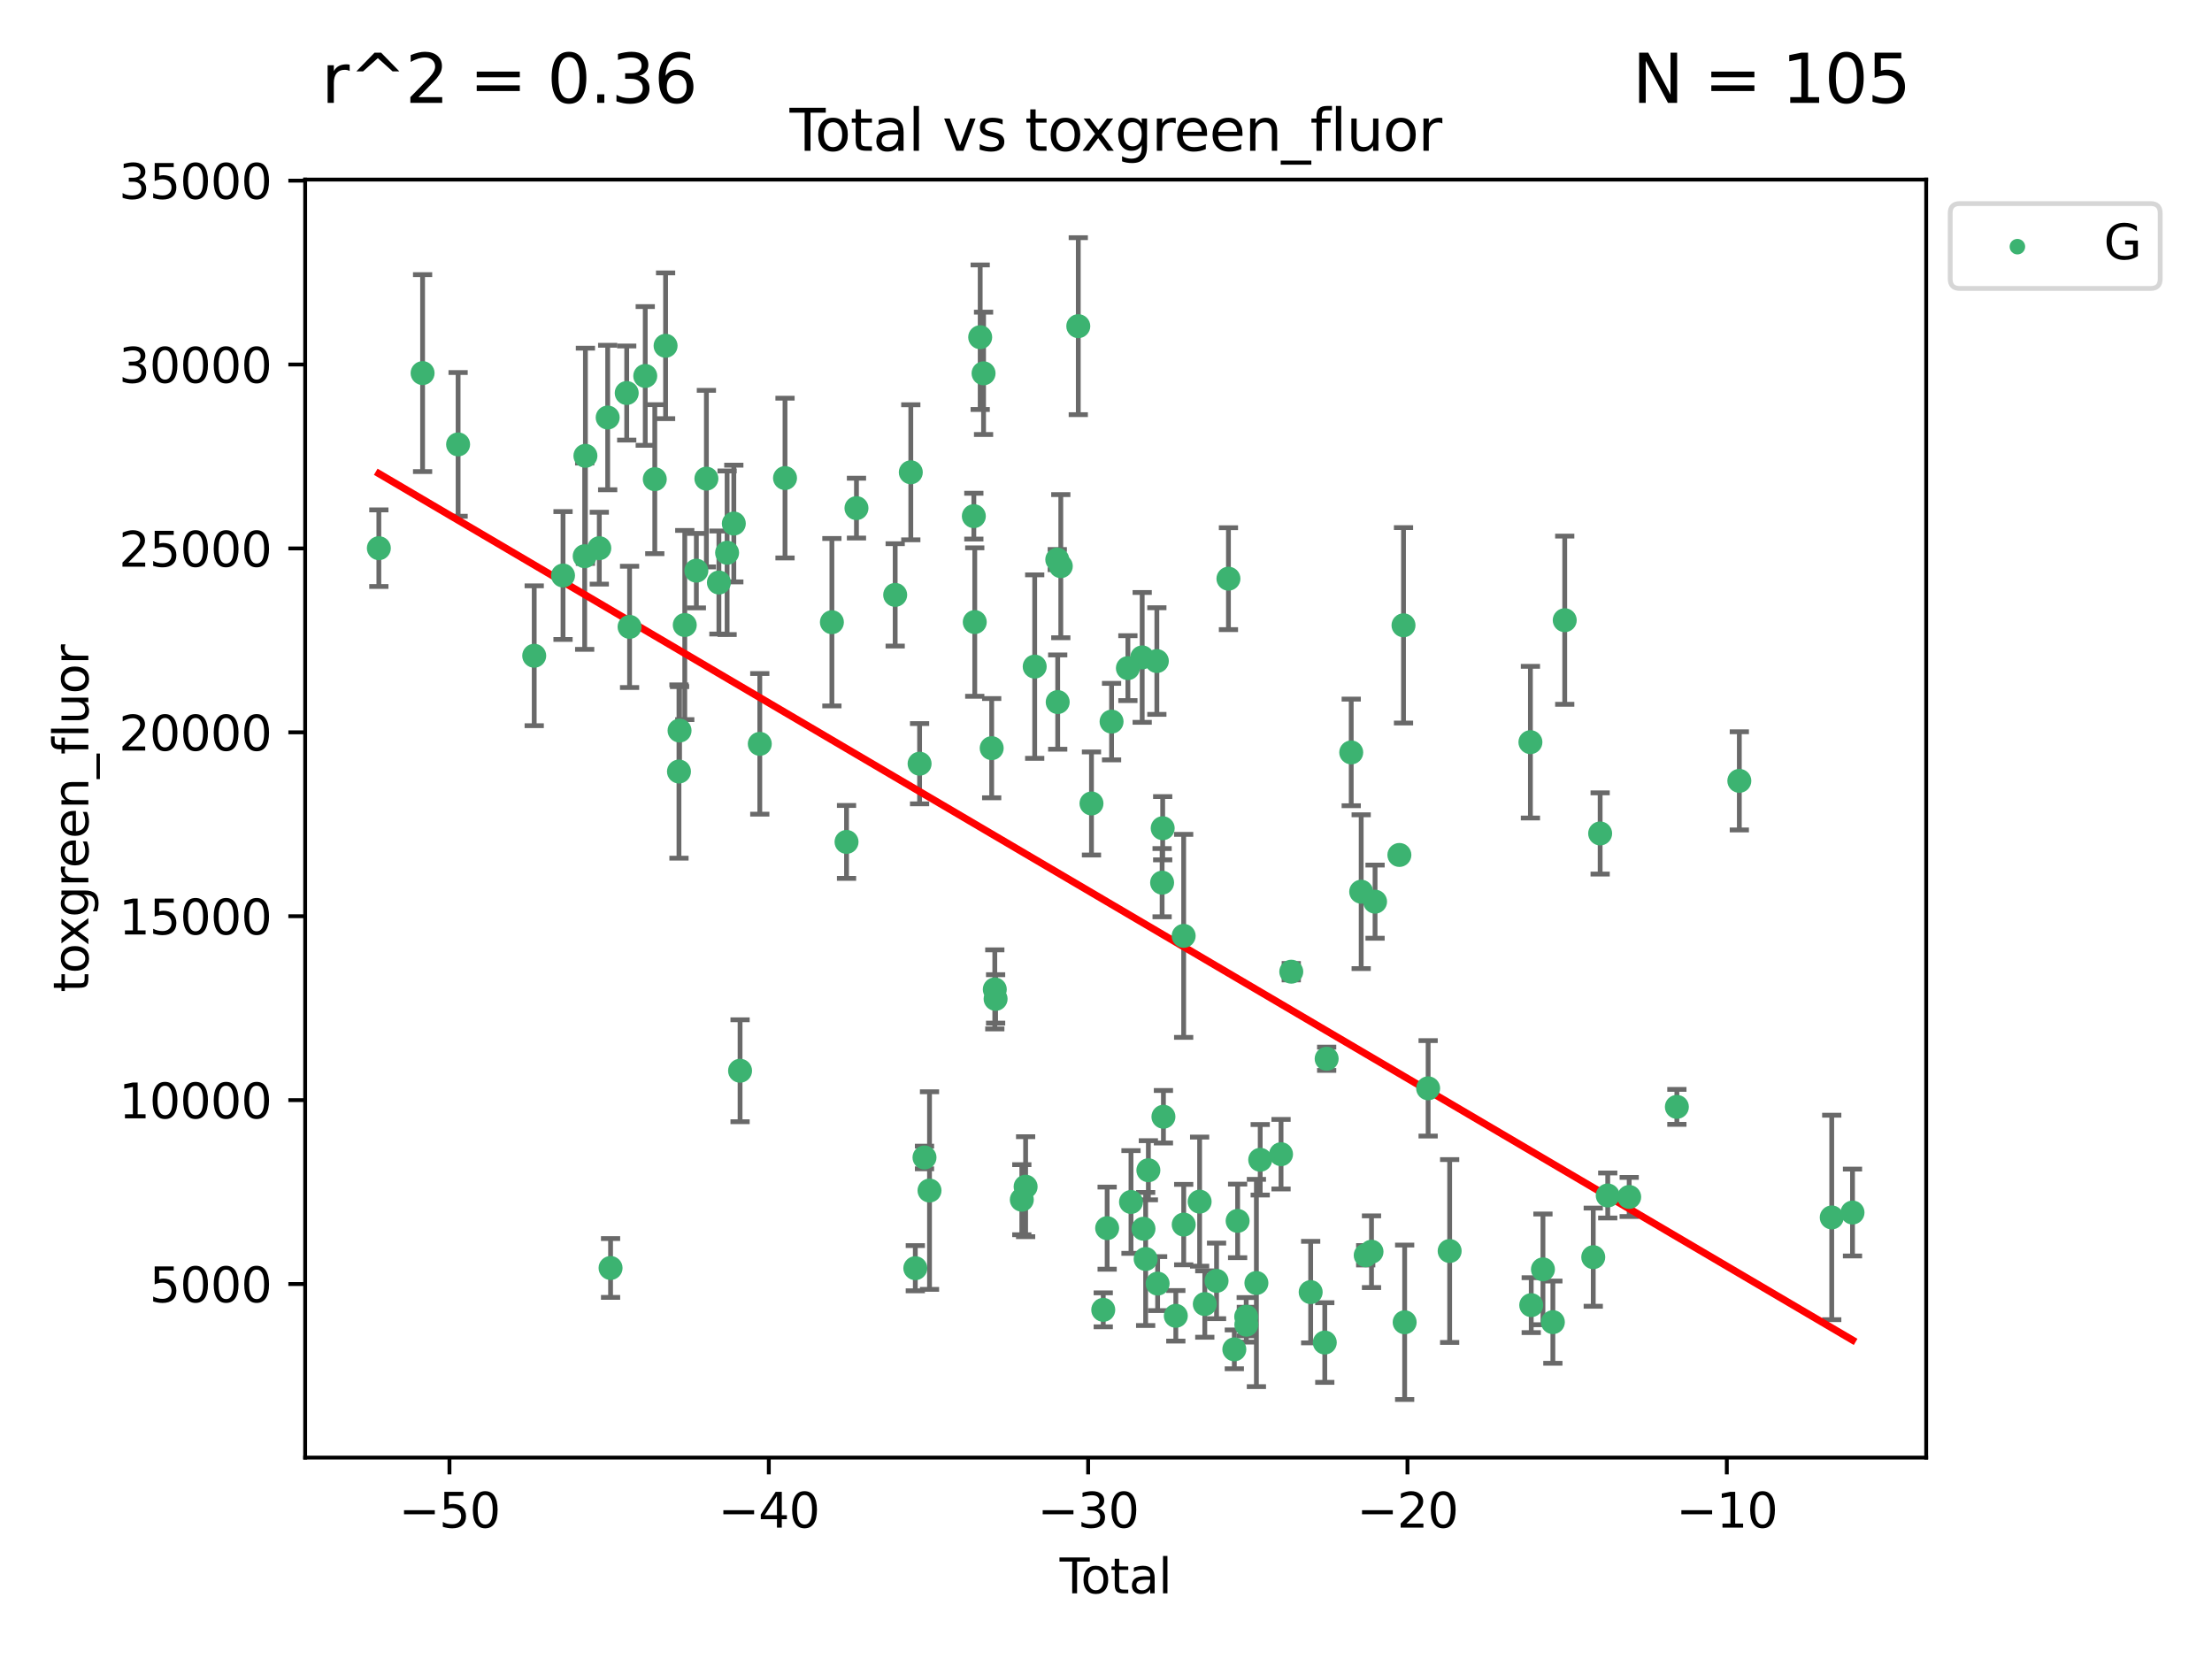 <?xml version="1.0" encoding="utf-8" standalone="no"?>
<!DOCTYPE svg PUBLIC "-//W3C//DTD SVG 1.1//EN"
  "http://www.w3.org/Graphics/SVG/1.1/DTD/svg11.dtd">
<svg xmlns:xlink="http://www.w3.org/1999/xlink" width="460.8pt" height="345.6pt" viewBox="0 0 460.8 345.6" xmlns="http://www.w3.org/2000/svg" version="1.1">
 <defs>
  <style type="text/css">*{stroke-linejoin: round; stroke-linecap: butt}</style>
 </defs>
 <g id="figure_1">
  <g id="patch_1">
   <path d="M 0 345.6 
L 460.8 345.6 
L 460.8 0 
L 0 0 
z
" style="fill: #ffffff"/>
  </g>
  <g id="axes_1">
   <g id="patch_2">
    <path d="M 63.571 303.64 
L 401.26 303.64 
L 401.26 37.411 
L 63.571 37.411 
z
" style="fill: #ffffff"/>
   </g>
   <g id="PathCollection_1">
    <defs>
     <path id="m3d4da50d47" d="M 0 1.118 
C 0.297 1.118 0.581 1 0.791 0.791 
C 1 0.581 1.118 0.297 1.118 0 
C 1.118 -0.297 1 -0.581 0.791 -0.791 
C 0.581 -1 0.297 -1.118 0 -1.118 
C -0.297 -1.118 -0.581 -1 -0.791 -0.791 
C -1 -0.581 -1.118 -0.297 -1.118 0 
C -1.118 0.297 -1 0.581 -0.791 0.791 
C -0.581 1 -0.297 1.118 0 1.118 
z
" style="stroke: #3cb371"/>
    </defs>
    <g clip-path="url(#pf17eff2843)">
     <use xlink:href="#m3d4da50d47" x="78.921" y="114.198" style="fill: #3cb371; stroke: #3cb371"/>
     <use xlink:href="#m3d4da50d47" x="88.034" y="77.724" style="fill: #3cb371; stroke: #3cb371"/>
     <use xlink:href="#m3d4da50d47" x="95.431" y="92.577" style="fill: #3cb371; stroke: #3cb371"/>
     <use xlink:href="#m3d4da50d47" x="111.287" y="136.607" style="fill: #3cb371; stroke: #3cb371"/>
     <use xlink:href="#m3d4da50d47" x="117.288" y="119.888" style="fill: #3cb371; stroke: #3cb371"/>
     <use xlink:href="#m3d4da50d47" x="121.8" y="115.871" style="fill: #3cb371; stroke: #3cb371"/>
     <use xlink:href="#m3d4da50d47" x="121.953" y="94.956" style="fill: #3cb371; stroke: #3cb371"/>
     <use xlink:href="#m3d4da50d47" x="124.844" y="114.197" style="fill: #3cb371; stroke: #3cb371"/>
     <use xlink:href="#m3d4da50d47" x="126.591" y="86.979" style="fill: #3cb371; stroke: #3cb371"/>
     <use xlink:href="#m3d4da50d47" x="127.192" y="264.144" style="fill: #3cb371; stroke: #3cb371"/>
     <use xlink:href="#m3d4da50d47" x="130.556" y="81.874" style="fill: #3cb371; stroke: #3cb371"/>
     <use xlink:href="#m3d4da50d47" x="131.152" y="130.589" style="fill: #3cb371; stroke: #3cb371"/>
     <use xlink:href="#m3d4da50d47" x="134.417" y="78.318" style="fill: #3cb371; stroke: #3cb371"/>
     <use xlink:href="#m3d4da50d47" x="136.403" y="99.82" style="fill: #3cb371; stroke: #3cb371"/>
     <use xlink:href="#m3d4da50d47" x="138.654" y="72.035" style="fill: #3cb371; stroke: #3cb371"/>
     <use xlink:href="#m3d4da50d47" x="141.442" y="160.722" style="fill: #3cb371; stroke: #3cb371"/>
     <use xlink:href="#m3d4da50d47" x="141.564" y="152.188" style="fill: #3cb371; stroke: #3cb371"/>
     <use xlink:href="#m3d4da50d47" x="142.649" y="130.204" style="fill: #3cb371; stroke: #3cb371"/>
     <use xlink:href="#m3d4da50d47" x="145.066" y="118.879" style="fill: #3cb371; stroke: #3cb371"/>
     <use xlink:href="#m3d4da50d47" x="147.155" y="99.709" style="fill: #3cb371; stroke: #3cb371"/>
     <use xlink:href="#m3d4da50d47" x="149.762" y="121.348" style="fill: #3cb371; stroke: #3cb371"/>
     <use xlink:href="#m3d4da50d47" x="151.469" y="115.15" style="fill: #3cb371; stroke: #3cb371"/>
     <use xlink:href="#m3d4da50d47" x="152.868" y="109.064" style="fill: #3cb371; stroke: #3cb371"/>
     <use xlink:href="#m3d4da50d47" x="154.169" y="223.055" style="fill: #3cb371; stroke: #3cb371"/>
     <use xlink:href="#m3d4da50d47" x="158.279" y="154.957" style="fill: #3cb371; stroke: #3cb371"/>
     <use xlink:href="#m3d4da50d47" x="163.533" y="99.589" style="fill: #3cb371; stroke: #3cb371"/>
     <use xlink:href="#m3d4da50d47" x="173.299" y="129.617" style="fill: #3cb371; stroke: #3cb371"/>
     <use xlink:href="#m3d4da50d47" x="176.348" y="175.385" style="fill: #3cb371; stroke: #3cb371"/>
     <use xlink:href="#m3d4da50d47" x="178.418" y="105.852" style="fill: #3cb371; stroke: #3cb371"/>
     <use xlink:href="#m3d4da50d47" x="186.483" y="123.927" style="fill: #3cb371; stroke: #3cb371"/>
     <use xlink:href="#m3d4da50d47" x="189.737" y="98.386" style="fill: #3cb371; stroke: #3cb371"/>
     <use xlink:href="#m3d4da50d47" x="190.676" y="264.187" style="fill: #3cb371; stroke: #3cb371"/>
     <use xlink:href="#m3d4da50d47" x="191.568" y="159.093" style="fill: #3cb371; stroke: #3cb371"/>
     <use xlink:href="#m3d4da50d47" x="192.59" y="241.122" style="fill: #3cb371; stroke: #3cb371"/>
     <use xlink:href="#m3d4da50d47" x="193.635" y="248.013" style="fill: #3cb371; stroke: #3cb371"/>
     <use xlink:href="#m3d4da50d47" x="202.868" y="107.524" style="fill: #3cb371; stroke: #3cb371"/>
     <use xlink:href="#m3d4da50d47" x="203.06" y="129.587" style="fill: #3cb371; stroke: #3cb371"/>
     <use xlink:href="#m3d4da50d47" x="204.192" y="70.246" style="fill: #3cb371; stroke: #3cb371"/>
     <use xlink:href="#m3d4da50d47" x="204.894" y="77.771" style="fill: #3cb371; stroke: #3cb371"/>
     <use xlink:href="#m3d4da50d47" x="206.587" y="155.856" style="fill: #3cb371; stroke: #3cb371"/>
     <use xlink:href="#m3d4da50d47" x="207.235" y="206.108" style="fill: #3cb371; stroke: #3cb371"/>
     <use xlink:href="#m3d4da50d47" x="207.402" y="208.09" style="fill: #3cb371; stroke: #3cb371"/>
     <use xlink:href="#m3d4da50d47" x="212.862" y="249.922" style="fill: #3cb371; stroke: #3cb371"/>
     <use xlink:href="#m3d4da50d47" x="213.656" y="247.209" style="fill: #3cb371; stroke: #3cb371"/>
     <use xlink:href="#m3d4da50d47" x="215.547" y="138.863" style="fill: #3cb371; stroke: #3cb371"/>
     <use xlink:href="#m3d4da50d47" x="220.251" y="116.566" style="fill: #3cb371; stroke: #3cb371"/>
     <use xlink:href="#m3d4da50d47" x="220.34" y="146.254" style="fill: #3cb371; stroke: #3cb371"/>
     <use xlink:href="#m3d4da50d47" x="220.984" y="117.942" style="fill: #3cb371; stroke: #3cb371"/>
     <use xlink:href="#m3d4da50d47" x="224.627" y="67.947" style="fill: #3cb371; stroke: #3cb371"/>
     <use xlink:href="#m3d4da50d47" x="227.375" y="167.377" style="fill: #3cb371; stroke: #3cb371"/>
     <use xlink:href="#m3d4da50d47" x="229.827" y="272.862" style="fill: #3cb371; stroke: #3cb371"/>
     <use xlink:href="#m3d4da50d47" x="230.639" y="255.845" style="fill: #3cb371; stroke: #3cb371"/>
     <use xlink:href="#m3d4da50d47" x="231.56" y="150.324" style="fill: #3cb371; stroke: #3cb371"/>
     <use xlink:href="#m3d4da50d47" x="234.961" y="139.186" style="fill: #3cb371; stroke: #3cb371"/>
     <use xlink:href="#m3d4da50d47" x="235.608" y="250.394" style="fill: #3cb371; stroke: #3cb371"/>
     <use xlink:href="#m3d4da50d47" x="237.939" y="136.95" style="fill: #3cb371; stroke: #3cb371"/>
     <use xlink:href="#m3d4da50d47" x="238.211" y="255.97" style="fill: #3cb371; stroke: #3cb371"/>
     <use xlink:href="#m3d4da50d47" x="238.66" y="262.268" style="fill: #3cb371; stroke: #3cb371"/>
     <use xlink:href="#m3d4da50d47" x="239.227" y="243.785" style="fill: #3cb371; stroke: #3cb371"/>
     <use xlink:href="#m3d4da50d47" x="240.994" y="137.711" style="fill: #3cb371; stroke: #3cb371"/>
     <use xlink:href="#m3d4da50d47" x="241.154" y="267.398" style="fill: #3cb371; stroke: #3cb371"/>
     <use xlink:href="#m3d4da50d47" x="242.089" y="183.875" style="fill: #3cb371; stroke: #3cb371"/>
     <use xlink:href="#m3d4da50d47" x="242.209" y="172.531" style="fill: #3cb371; stroke: #3cb371"/>
     <use xlink:href="#m3d4da50d47" x="242.364" y="232.637" style="fill: #3cb371; stroke: #3cb371"/>
     <use xlink:href="#m3d4da50d47" x="244.944" y="274.11" style="fill: #3cb371; stroke: #3cb371"/>
     <use xlink:href="#m3d4da50d47" x="246.579" y="194.957" style="fill: #3cb371; stroke: #3cb371"/>
     <use xlink:href="#m3d4da50d47" x="246.589" y="255.103" style="fill: #3cb371; stroke: #3cb371"/>
     <use xlink:href="#m3d4da50d47" x="249.904" y="250.323" style="fill: #3cb371; stroke: #3cb371"/>
     <use xlink:href="#m3d4da50d47" x="250.982" y="271.659" style="fill: #3cb371; stroke: #3cb371"/>
     <use xlink:href="#m3d4da50d47" x="253.43" y="266.83" style="fill: #3cb371; stroke: #3cb371"/>
     <use xlink:href="#m3d4da50d47" x="255.907" y="120.55" style="fill: #3cb371; stroke: #3cb371"/>
     <use xlink:href="#m3d4da50d47" x="257.133" y="281.095" style="fill: #3cb371; stroke: #3cb371"/>
     <use xlink:href="#m3d4da50d47" x="257.82" y="254.334" style="fill: #3cb371; stroke: #3cb371"/>
     <use xlink:href="#m3d4da50d47" x="259.608" y="274.291" style="fill: #3cb371; stroke: #3cb371"/>
     <use xlink:href="#m3d4da50d47" x="259.636" y="275.955" style="fill: #3cb371; stroke: #3cb371"/>
     <use xlink:href="#m3d4da50d47" x="261.731" y="267.272" style="fill: #3cb371; stroke: #3cb371"/>
     <use xlink:href="#m3d4da50d47" x="262.525" y="241.605" style="fill: #3cb371; stroke: #3cb371"/>
     <use xlink:href="#m3d4da50d47" x="266.864" y="240.441" style="fill: #3cb371; stroke: #3cb371"/>
     <use xlink:href="#m3d4da50d47" x="268.995" y="202.419" style="fill: #3cb371; stroke: #3cb371"/>
     <use xlink:href="#m3d4da50d47" x="273.038" y="269.168" style="fill: #3cb371; stroke: #3cb371"/>
     <use xlink:href="#m3d4da50d47" x="275.977" y="279.675" style="fill: #3cb371; stroke: #3cb371"/>
     <use xlink:href="#m3d4da50d47" x="276.367" y="220.559" style="fill: #3cb371; stroke: #3cb371"/>
     <use xlink:href="#m3d4da50d47" x="281.485" y="156.743" style="fill: #3cb371; stroke: #3cb371"/>
     <use xlink:href="#m3d4da50d47" x="283.559" y="185.757" style="fill: #3cb371; stroke: #3cb371"/>
     <use xlink:href="#m3d4da50d47" x="284.501" y="261.496" style="fill: #3cb371; stroke: #3cb371"/>
     <use xlink:href="#m3d4da50d47" x="285.709" y="260.756" style="fill: #3cb371; stroke: #3cb371"/>
     <use xlink:href="#m3d4da50d47" x="286.452" y="187.832" style="fill: #3cb371; stroke: #3cb371"/>
     <use xlink:href="#m3d4da50d47" x="291.517" y="178.102" style="fill: #3cb371; stroke: #3cb371"/>
     <use xlink:href="#m3d4da50d47" x="292.376" y="130.262" style="fill: #3cb371; stroke: #3cb371"/>
     <use xlink:href="#m3d4da50d47" x="292.616" y="275.455" style="fill: #3cb371; stroke: #3cb371"/>
     <use xlink:href="#m3d4da50d47" x="297.507" y="226.719" style="fill: #3cb371; stroke: #3cb371"/>
     <use xlink:href="#m3d4da50d47" x="301.99" y="260.609" style="fill: #3cb371; stroke: #3cb371"/>
     <use xlink:href="#m3d4da50d47" x="318.814" y="154.605" style="fill: #3cb371; stroke: #3cb371"/>
     <use xlink:href="#m3d4da50d47" x="318.983" y="271.886" style="fill: #3cb371; stroke: #3cb371"/>
     <use xlink:href="#m3d4da50d47" x="321.424" y="264.431" style="fill: #3cb371; stroke: #3cb371"/>
     <use xlink:href="#m3d4da50d47" x="323.49" y="275.427" style="fill: #3cb371; stroke: #3cb371"/>
     <use xlink:href="#m3d4da50d47" x="325.963" y="129.2" style="fill: #3cb371; stroke: #3cb371"/>
     <use xlink:href="#m3d4da50d47" x="331.904" y="261.891" style="fill: #3cb371; stroke: #3cb371"/>
     <use xlink:href="#m3d4da50d47" x="333.34" y="173.623" style="fill: #3cb371; stroke: #3cb371"/>
     <use xlink:href="#m3d4da50d47" x="334.921" y="249.042" style="fill: #3cb371; stroke: #3cb371"/>
     <use xlink:href="#m3d4da50d47" x="339.39" y="249.349" style="fill: #3cb371; stroke: #3cb371"/>
     <use xlink:href="#m3d4da50d47" x="349.323" y="230.582" style="fill: #3cb371; stroke: #3cb371"/>
     <use xlink:href="#m3d4da50d47" x="362.334" y="162.667" style="fill: #3cb371; stroke: #3cb371"/>
     <use xlink:href="#m3d4da50d47" x="381.585" y="253.614" style="fill: #3cb371; stroke: #3cb371"/>
     <use xlink:href="#m3d4da50d47" x="385.911" y="252.593" style="fill: #3cb371; stroke: #3cb371"/>
    </g>
   </g>
   <g id="matplotlib.axis_1">
    <g id="xtick_1">
     <g id="line2d_1">
      <defs>
       <path id="mc9f59baa1d" d="M 0 0 
L 0 3.5 
" style="stroke: #000000; stroke-width: 0.8"/>
      </defs>
      <g>
       <use xlink:href="#mc9f59baa1d" x="93.632" y="303.64" style="stroke: #000000; stroke-width: 0.8"/>
      </g>
     </g>
     <g id="text_1">
      <!-- −50 -->
      <g transform="translate(83.08 318.238)scale(0.1 -0.1)">
       <defs>
        <path id="DejaVuSans-2212" d="M 678 2272 
L 4684 2272 
L 4684 1741 
L 678 1741 
L 678 2272 
z
" transform="scale(0.016)"/>
        <path id="DejaVuSans-35" d="M 691 4666 
L 3169 4666 
L 3169 4134 
L 1269 4134 
L 1269 2991 
Q 1406 3038 1543 3061 
Q 1681 3084 1819 3084 
Q 2600 3084 3056 2656 
Q 3513 2228 3513 1497 
Q 3513 744 3044 326 
Q 2575 -91 1722 -91 
Q 1428 -91 1123 -41 
Q 819 9 494 109 
L 494 744 
Q 775 591 1075 516 
Q 1375 441 1709 441 
Q 2250 441 2565 725 
Q 2881 1009 2881 1497 
Q 2881 1984 2565 2268 
Q 2250 2553 1709 2553 
Q 1456 2553 1204 2497 
Q 953 2441 691 2322 
L 691 4666 
z
" transform="scale(0.016)"/>
        <path id="DejaVuSans-30" d="M 2034 4250 
Q 1547 4250 1301 3770 
Q 1056 3291 1056 2328 
Q 1056 1369 1301 889 
Q 1547 409 2034 409 
Q 2525 409 2770 889 
Q 3016 1369 3016 2328 
Q 3016 3291 2770 3770 
Q 2525 4250 2034 4250 
z
M 2034 4750 
Q 2819 4750 3233 4129 
Q 3647 3509 3647 2328 
Q 3647 1150 3233 529 
Q 2819 -91 2034 -91 
Q 1250 -91 836 529 
Q 422 1150 422 2328 
Q 422 3509 836 4129 
Q 1250 4750 2034 4750 
z
" transform="scale(0.016)"/>
       </defs>
       <use xlink:href="#DejaVuSans-2212"/>
       <use xlink:href="#DejaVuSans-35" x="83.789"/>
       <use xlink:href="#DejaVuSans-30" x="147.412"/>
      </g>
     </g>
    </g>
    <g id="xtick_2">
     <g id="line2d_2">
      <g>
       <use xlink:href="#mc9f59baa1d" x="160.156" y="303.64" style="stroke: #000000; stroke-width: 0.8"/>
      </g>
     </g>
     <g id="text_2">
      <!-- −40 -->
      <g transform="translate(149.604 318.238)scale(0.1 -0.1)">
       <defs>
        <path id="DejaVuSans-34" d="M 2419 4116 
L 825 1625 
L 2419 1625 
L 2419 4116 
z
M 2253 4666 
L 3047 4666 
L 3047 1625 
L 3713 1625 
L 3713 1100 
L 3047 1100 
L 3047 0 
L 2419 0 
L 2419 1100 
L 313 1100 
L 313 1709 
L 2253 4666 
z
" transform="scale(0.016)"/>
       </defs>
       <use xlink:href="#DejaVuSans-2212"/>
       <use xlink:href="#DejaVuSans-34" x="83.789"/>
       <use xlink:href="#DejaVuSans-30" x="147.412"/>
      </g>
     </g>
    </g>
    <g id="xtick_3">
     <g id="line2d_3">
      <g>
       <use xlink:href="#mc9f59baa1d" x="226.68" y="303.64" style="stroke: #000000; stroke-width: 0.8"/>
      </g>
     </g>
     <g id="text_3">
      <!-- −30 -->
      <g transform="translate(216.127 318.238)scale(0.1 -0.1)">
       <defs>
        <path id="DejaVuSans-33" d="M 2597 2516 
Q 3050 2419 3304 2112 
Q 3559 1806 3559 1356 
Q 3559 666 3084 287 
Q 2609 -91 1734 -91 
Q 1441 -91 1130 -33 
Q 819 25 488 141 
L 488 750 
Q 750 597 1062 519 
Q 1375 441 1716 441 
Q 2309 441 2620 675 
Q 2931 909 2931 1356 
Q 2931 1769 2642 2001 
Q 2353 2234 1838 2234 
L 1294 2234 
L 1294 2753 
L 1863 2753 
Q 2328 2753 2575 2939 
Q 2822 3125 2822 3475 
Q 2822 3834 2567 4026 
Q 2313 4219 1838 4219 
Q 1578 4219 1281 4162 
Q 984 4106 628 3988 
L 628 4550 
Q 988 4650 1302 4700 
Q 1616 4750 1894 4750 
Q 2613 4750 3031 4423 
Q 3450 4097 3450 3541 
Q 3450 3153 3228 2886 
Q 3006 2619 2597 2516 
z
" transform="scale(0.016)"/>
       </defs>
       <use xlink:href="#DejaVuSans-2212"/>
       <use xlink:href="#DejaVuSans-33" x="83.789"/>
       <use xlink:href="#DejaVuSans-30" x="147.412"/>
      </g>
     </g>
    </g>
    <g id="xtick_4">
     <g id="line2d_4">
      <g>
       <use xlink:href="#mc9f59baa1d" x="293.203" y="303.64" style="stroke: #000000; stroke-width: 0.8"/>
      </g>
     </g>
     <g id="text_4">
      <!-- −20 -->
      <g transform="translate(282.651 318.238)scale(0.1 -0.1)">
       <defs>
        <path id="DejaVuSans-32" d="M 1228 531 
L 3431 531 
L 3431 0 
L 469 0 
L 469 531 
Q 828 903 1448 1529 
Q 2069 2156 2228 2338 
Q 2531 2678 2651 2914 
Q 2772 3150 2772 3378 
Q 2772 3750 2511 3984 
Q 2250 4219 1831 4219 
Q 1534 4219 1204 4116 
Q 875 4013 500 3803 
L 500 4441 
Q 881 4594 1212 4672 
Q 1544 4750 1819 4750 
Q 2544 4750 2975 4387 
Q 3406 4025 3406 3419 
Q 3406 3131 3298 2873 
Q 3191 2616 2906 2266 
Q 2828 2175 2409 1742 
Q 1991 1309 1228 531 
z
" transform="scale(0.016)"/>
       </defs>
       <use xlink:href="#DejaVuSans-2212"/>
       <use xlink:href="#DejaVuSans-32" x="83.789"/>
       <use xlink:href="#DejaVuSans-30" x="147.412"/>
      </g>
     </g>
    </g>
    <g id="xtick_5">
     <g id="line2d_5">
      <g>
       <use xlink:href="#mc9f59baa1d" x="359.727" y="303.64" style="stroke: #000000; stroke-width: 0.8"/>
      </g>
     </g>
     <g id="text_5">
      <!-- −10 -->
      <g transform="translate(349.174 318.238)scale(0.1 -0.1)">
       <defs>
        <path id="DejaVuSans-31" d="M 794 531 
L 1825 531 
L 1825 4091 
L 703 3866 
L 703 4441 
L 1819 4666 
L 2450 4666 
L 2450 531 
L 3481 531 
L 3481 0 
L 794 0 
L 794 531 
z
" transform="scale(0.016)"/>
       </defs>
       <use xlink:href="#DejaVuSans-2212"/>
       <use xlink:href="#DejaVuSans-31" x="83.789"/>
       <use xlink:href="#DejaVuSans-30" x="147.412"/>
      </g>
     </g>
    </g>
    <g id="text_6">
     <!-- Total -->
     <g transform="translate(220.739 331.917)scale(0.1 -0.1)">
      <defs>
       <path id="DejaVuSans-54" d="M -19 4666 
L 3928 4666 
L 3928 4134 
L 2272 4134 
L 2272 0 
L 1638 0 
L 1638 4134 
L -19 4134 
L -19 4666 
z
" transform="scale(0.016)"/>
       <path id="DejaVuSans-6f" d="M 1959 3097 
Q 1497 3097 1228 2736 
Q 959 2375 959 1747 
Q 959 1119 1226 758 
Q 1494 397 1959 397 
Q 2419 397 2687 759 
Q 2956 1122 2956 1747 
Q 2956 2369 2687 2733 
Q 2419 3097 1959 3097 
z
M 1959 3584 
Q 2709 3584 3137 3096 
Q 3566 2609 3566 1747 
Q 3566 888 3137 398 
Q 2709 -91 1959 -91 
Q 1206 -91 779 398 
Q 353 888 353 1747 
Q 353 2609 779 3096 
Q 1206 3584 1959 3584 
z
" transform="scale(0.016)"/>
       <path id="DejaVuSans-74" d="M 1172 4494 
L 1172 3500 
L 2356 3500 
L 2356 3053 
L 1172 3053 
L 1172 1153 
Q 1172 725 1289 603 
Q 1406 481 1766 481 
L 2356 481 
L 2356 0 
L 1766 0 
Q 1100 0 847 248 
Q 594 497 594 1153 
L 594 3053 
L 172 3053 
L 172 3500 
L 594 3500 
L 594 4494 
L 1172 4494 
z
" transform="scale(0.016)"/>
       <path id="DejaVuSans-61" d="M 2194 1759 
Q 1497 1759 1228 1600 
Q 959 1441 959 1056 
Q 959 750 1161 570 
Q 1363 391 1709 391 
Q 2188 391 2477 730 
Q 2766 1069 2766 1631 
L 2766 1759 
L 2194 1759 
z
M 3341 1997 
L 3341 0 
L 2766 0 
L 2766 531 
Q 2569 213 2275 61 
Q 1981 -91 1556 -91 
Q 1019 -91 701 211 
Q 384 513 384 1019 
Q 384 1609 779 1909 
Q 1175 2209 1959 2209 
L 2766 2209 
L 2766 2266 
Q 2766 2663 2505 2880 
Q 2244 3097 1772 3097 
Q 1472 3097 1187 3025 
Q 903 2953 641 2809 
L 641 3341 
Q 956 3463 1253 3523 
Q 1550 3584 1831 3584 
Q 2591 3584 2966 3190 
Q 3341 2797 3341 1997 
z
" transform="scale(0.016)"/>
       <path id="DejaVuSans-6c" d="M 603 4863 
L 1178 4863 
L 1178 0 
L 603 0 
L 603 4863 
z
" transform="scale(0.016)"/>
      </defs>
      <use xlink:href="#DejaVuSans-54"/>
      <use xlink:href="#DejaVuSans-6f" x="44.084"/>
      <use xlink:href="#DejaVuSans-74" x="105.266"/>
      <use xlink:href="#DejaVuSans-61" x="144.475"/>
      <use xlink:href="#DejaVuSans-6c" x="205.754"/>
     </g>
    </g>
   </g>
   <g id="matplotlib.axis_2">
    <g id="ytick_1">
     <g id="line2d_6">
      <defs>
       <path id="m5debb7b81e" d="M 0 0 
L -3.5 0 
" style="stroke: #000000; stroke-width: 0.8"/>
      </defs>
      <g>
       <use xlink:href="#m5debb7b81e" x="63.571" y="267.484" style="stroke: #000000; stroke-width: 0.8"/>
      </g>
     </g>
     <g id="text_7">
      <!-- 5000 -->
      <g transform="translate(31.121 271.283)scale(0.1 -0.1)">
       <use xlink:href="#DejaVuSans-35"/>
       <use xlink:href="#DejaVuSans-30" x="63.623"/>
       <use xlink:href="#DejaVuSans-30" x="127.246"/>
       <use xlink:href="#DejaVuSans-30" x="190.869"/>
      </g>
     </g>
    </g>
    <g id="ytick_2">
     <g id="line2d_7">
      <g>
       <use xlink:href="#m5debb7b81e" x="63.571" y="229.175" style="stroke: #000000; stroke-width: 0.8"/>
      </g>
     </g>
     <g id="text_8">
      <!-- 10000 -->
      <g transform="translate(24.759 232.974)scale(0.1 -0.1)">
       <use xlink:href="#DejaVuSans-31"/>
       <use xlink:href="#DejaVuSans-30" x="63.623"/>
       <use xlink:href="#DejaVuSans-30" x="127.246"/>
       <use xlink:href="#DejaVuSans-30" x="190.869"/>
       <use xlink:href="#DejaVuSans-30" x="254.492"/>
      </g>
     </g>
    </g>
    <g id="ytick_3">
     <g id="line2d_8">
      <g>
       <use xlink:href="#m5debb7b81e" x="63.571" y="190.865" style="stroke: #000000; stroke-width: 0.8"/>
      </g>
     </g>
     <g id="text_9">
      <!-- 15000 -->
      <g transform="translate(24.759 194.665)scale(0.1 -0.1)">
       <use xlink:href="#DejaVuSans-31"/>
       <use xlink:href="#DejaVuSans-35" x="63.623"/>
       <use xlink:href="#DejaVuSans-30" x="127.246"/>
       <use xlink:href="#DejaVuSans-30" x="190.869"/>
       <use xlink:href="#DejaVuSans-30" x="254.492"/>
      </g>
     </g>
    </g>
    <g id="ytick_4">
     <g id="line2d_9">
      <g>
       <use xlink:href="#m5debb7b81e" x="63.571" y="152.556" style="stroke: #000000; stroke-width: 0.8"/>
      </g>
     </g>
     <g id="text_10">
      <!-- 20000 -->
      <g transform="translate(24.759 156.356)scale(0.1 -0.1)">
       <use xlink:href="#DejaVuSans-32"/>
       <use xlink:href="#DejaVuSans-30" x="63.623"/>
       <use xlink:href="#DejaVuSans-30" x="127.246"/>
       <use xlink:href="#DejaVuSans-30" x="190.869"/>
       <use xlink:href="#DejaVuSans-30" x="254.492"/>
      </g>
     </g>
    </g>
    <g id="ytick_5">
     <g id="line2d_10">
      <g>
       <use xlink:href="#m5debb7b81e" x="63.571" y="114.247" style="stroke: #000000; stroke-width: 0.8"/>
      </g>
     </g>
     <g id="text_11">
      <!-- 25000 -->
      <g transform="translate(24.759 118.046)scale(0.1 -0.1)">
       <use xlink:href="#DejaVuSans-32"/>
       <use xlink:href="#DejaVuSans-35" x="63.623"/>
       <use xlink:href="#DejaVuSans-30" x="127.246"/>
       <use xlink:href="#DejaVuSans-30" x="190.869"/>
       <use xlink:href="#DejaVuSans-30" x="254.492"/>
      </g>
     </g>
    </g>
    <g id="ytick_6">
     <g id="line2d_11">
      <g>
       <use xlink:href="#m5debb7b81e" x="63.571" y="75.938" style="stroke: #000000; stroke-width: 0.8"/>
      </g>
     </g>
     <g id="text_12">
      <!-- 30000 -->
      <g transform="translate(24.759 79.737)scale(0.1 -0.1)">
       <use xlink:href="#DejaVuSans-33"/>
       <use xlink:href="#DejaVuSans-30" x="63.623"/>
       <use xlink:href="#DejaVuSans-30" x="127.246"/>
       <use xlink:href="#DejaVuSans-30" x="190.869"/>
       <use xlink:href="#DejaVuSans-30" x="254.492"/>
      </g>
     </g>
    </g>
    <g id="ytick_7">
     <g id="line2d_12">
      <g>
       <use xlink:href="#m5debb7b81e" x="63.571" y="37.629" style="stroke: #000000; stroke-width: 0.8"/>
      </g>
     </g>
     <g id="text_13">
      <!-- 35000 -->
      <g transform="translate(24.759 41.428)scale(0.1 -0.1)">
       <use xlink:href="#DejaVuSans-33"/>
       <use xlink:href="#DejaVuSans-35" x="63.623"/>
       <use xlink:href="#DejaVuSans-30" x="127.246"/>
       <use xlink:href="#DejaVuSans-30" x="190.869"/>
       <use xlink:href="#DejaVuSans-30" x="254.492"/>
      </g>
     </g>
    </g>
    <g id="text_14">
     <!-- toxgreen_fluor -->
     <g transform="translate(18.401 206.72)rotate(-90)scale(0.1 -0.1)">
      <defs>
       <path id="DejaVuSans-78" d="M 3513 3500 
L 2247 1797 
L 3578 0 
L 2900 0 
L 1881 1375 
L 863 0 
L 184 0 
L 1544 1831 
L 300 3500 
L 978 3500 
L 1906 2253 
L 2834 3500 
L 3513 3500 
z
" transform="scale(0.016)"/>
       <path id="DejaVuSans-67" d="M 2906 1791 
Q 2906 2416 2648 2759 
Q 2391 3103 1925 3103 
Q 1463 3103 1205 2759 
Q 947 2416 947 1791 
Q 947 1169 1205 825 
Q 1463 481 1925 481 
Q 2391 481 2648 825 
Q 2906 1169 2906 1791 
z
M 3481 434 
Q 3481 -459 3084 -895 
Q 2688 -1331 1869 -1331 
Q 1566 -1331 1297 -1286 
Q 1028 -1241 775 -1147 
L 775 -588 
Q 1028 -725 1275 -790 
Q 1522 -856 1778 -856 
Q 2344 -856 2625 -561 
Q 2906 -266 2906 331 
L 2906 616 
Q 2728 306 2450 153 
Q 2172 0 1784 0 
Q 1141 0 747 490 
Q 353 981 353 1791 
Q 353 2603 747 3093 
Q 1141 3584 1784 3584 
Q 2172 3584 2450 3431 
Q 2728 3278 2906 2969 
L 2906 3500 
L 3481 3500 
L 3481 434 
z
" transform="scale(0.016)"/>
       <path id="DejaVuSans-72" d="M 2631 2963 
Q 2534 3019 2420 3045 
Q 2306 3072 2169 3072 
Q 1681 3072 1420 2755 
Q 1159 2438 1159 1844 
L 1159 0 
L 581 0 
L 581 3500 
L 1159 3500 
L 1159 2956 
Q 1341 3275 1631 3429 
Q 1922 3584 2338 3584 
Q 2397 3584 2469 3576 
Q 2541 3569 2628 3553 
L 2631 2963 
z
" transform="scale(0.016)"/>
       <path id="DejaVuSans-65" d="M 3597 1894 
L 3597 1613 
L 953 1613 
Q 991 1019 1311 708 
Q 1631 397 2203 397 
Q 2534 397 2845 478 
Q 3156 559 3463 722 
L 3463 178 
Q 3153 47 2828 -22 
Q 2503 -91 2169 -91 
Q 1331 -91 842 396 
Q 353 884 353 1716 
Q 353 2575 817 3079 
Q 1281 3584 2069 3584 
Q 2775 3584 3186 3129 
Q 3597 2675 3597 1894 
z
M 3022 2063 
Q 3016 2534 2758 2815 
Q 2500 3097 2075 3097 
Q 1594 3097 1305 2825 
Q 1016 2553 972 2059 
L 3022 2063 
z
" transform="scale(0.016)"/>
       <path id="DejaVuSans-6e" d="M 3513 2113 
L 3513 0 
L 2938 0 
L 2938 2094 
Q 2938 2591 2744 2837 
Q 2550 3084 2163 3084 
Q 1697 3084 1428 2787 
Q 1159 2491 1159 1978 
L 1159 0 
L 581 0 
L 581 3500 
L 1159 3500 
L 1159 2956 
Q 1366 3272 1645 3428 
Q 1925 3584 2291 3584 
Q 2894 3584 3203 3211 
Q 3513 2838 3513 2113 
z
" transform="scale(0.016)"/>
       <path id="DejaVuSans-5f" d="M 3263 -1063 
L 3263 -1509 
L -63 -1509 
L -63 -1063 
L 3263 -1063 
z
" transform="scale(0.016)"/>
       <path id="DejaVuSans-66" d="M 2375 4863 
L 2375 4384 
L 1825 4384 
Q 1516 4384 1395 4259 
Q 1275 4134 1275 3809 
L 1275 3500 
L 2222 3500 
L 2222 3053 
L 1275 3053 
L 1275 0 
L 697 0 
L 697 3053 
L 147 3053 
L 147 3500 
L 697 3500 
L 697 3744 
Q 697 4328 969 4595 
Q 1241 4863 1831 4863 
L 2375 4863 
z
" transform="scale(0.016)"/>
       <path id="DejaVuSans-75" d="M 544 1381 
L 544 3500 
L 1119 3500 
L 1119 1403 
Q 1119 906 1312 657 
Q 1506 409 1894 409 
Q 2359 409 2629 706 
Q 2900 1003 2900 1516 
L 2900 3500 
L 3475 3500 
L 3475 0 
L 2900 0 
L 2900 538 
Q 2691 219 2414 64 
Q 2138 -91 1772 -91 
Q 1169 -91 856 284 
Q 544 659 544 1381 
z
M 1991 3584 
L 1991 3584 
z
" transform="scale(0.016)"/>
      </defs>
      <use xlink:href="#DejaVuSans-74"/>
      <use xlink:href="#DejaVuSans-6f" x="39.209"/>
      <use xlink:href="#DejaVuSans-78" x="97.266"/>
      <use xlink:href="#DejaVuSans-67" x="156.445"/>
      <use xlink:href="#DejaVuSans-72" x="219.922"/>
      <use xlink:href="#DejaVuSans-65" x="258.785"/>
      <use xlink:href="#DejaVuSans-65" x="320.309"/>
      <use xlink:href="#DejaVuSans-6e" x="381.832"/>
      <use xlink:href="#DejaVuSans-5f" x="445.211"/>
      <use xlink:href="#DejaVuSans-66" x="495.211"/>
      <use xlink:href="#DejaVuSans-6c" x="530.416"/>
      <use xlink:href="#DejaVuSans-75" x="558.199"/>
      <use xlink:href="#DejaVuSans-6f" x="621.578"/>
      <use xlink:href="#DejaVuSans-72" x="682.76"/>
     </g>
    </g>
   </g>
   <g id="LineCollection_1">
    <path d="M 78.921 122.177 
L 78.921 106.218 
" clip-path="url(#pf17eff2843)" style="fill: none; stroke: #696969"/>
    <path d="M 88.034 98.235 
L 88.034 57.213 
" clip-path="url(#pf17eff2843)" style="fill: none; stroke: #696969"/>
    <path d="M 95.431 107.546 
L 95.431 77.608 
" clip-path="url(#pf17eff2843)" style="fill: none; stroke: #696969"/>
    <path d="M 111.287 151.177 
L 111.287 122.036 
" clip-path="url(#pf17eff2843)" style="fill: none; stroke: #696969"/>
    <path d="M 117.288 133.204 
L 117.288 106.572 
" clip-path="url(#pf17eff2843)" style="fill: none; stroke: #696969"/>
    <path d="M 121.8 135.274 
L 121.8 96.468 
" clip-path="url(#pf17eff2843)" style="fill: none; stroke: #696969"/>
    <path d="M 121.953 117.382 
L 121.953 72.53 
" clip-path="url(#pf17eff2843)" style="fill: none; stroke: #696969"/>
    <path d="M 124.844 121.685 
L 124.844 106.709 
" clip-path="url(#pf17eff2843)" style="fill: none; stroke: #696969"/>
    <path d="M 126.591 102.026 
L 126.591 71.931 
" clip-path="url(#pf17eff2843)" style="fill: none; stroke: #696969"/>
    <path d="M 127.192 270.268 
L 127.192 258.021 
" clip-path="url(#pf17eff2843)" style="fill: none; stroke: #696969"/>
    <path d="M 130.556 91.672 
L 130.556 72.076 
" clip-path="url(#pf17eff2843)" style="fill: none; stroke: #696969"/>
    <path d="M 131.152 143.222 
L 131.152 117.956 
" clip-path="url(#pf17eff2843)" style="fill: none; stroke: #696969"/>
    <path d="M 134.417 92.768 
L 134.417 63.868 
" clip-path="url(#pf17eff2843)" style="fill: none; stroke: #696969"/>
    <path d="M 136.403 115.336 
L 136.403 84.303 
" clip-path="url(#pf17eff2843)" style="fill: none; stroke: #696969"/>
    <path d="M 138.654 87.218 
L 138.654 56.851 
" clip-path="url(#pf17eff2843)" style="fill: none; stroke: #696969"/>
    <path d="M 141.442 178.776 
L 141.442 142.667 
" clip-path="url(#pf17eff2843)" style="fill: none; stroke: #696969"/>
    <path d="M 141.564 161.342 
L 141.564 143.034 
" clip-path="url(#pf17eff2843)" style="fill: none; stroke: #696969"/>
    <path d="M 142.649 149.911 
L 142.649 110.497 
" clip-path="url(#pf17eff2843)" style="fill: none; stroke: #696969"/>
    <path d="M 145.066 126.638 
L 145.066 111.12 
" clip-path="url(#pf17eff2843)" style="fill: none; stroke: #696969"/>
    <path d="M 147.155 118.101 
L 147.155 81.316 
" clip-path="url(#pf17eff2843)" style="fill: none; stroke: #696969"/>
    <path d="M 149.762 132.078 
L 149.762 110.618 
" clip-path="url(#pf17eff2843)" style="fill: none; stroke: #696969"/>
    <path d="M 151.469 132.192 
L 151.469 98.108 
" clip-path="url(#pf17eff2843)" style="fill: none; stroke: #696969"/>
    <path d="M 152.868 121.223 
L 152.868 96.905 
" clip-path="url(#pf17eff2843)" style="fill: none; stroke: #696969"/>
    <path d="M 154.169 233.671 
L 154.169 212.44 
" clip-path="url(#pf17eff2843)" style="fill: none; stroke: #696969"/>
    <path d="M 158.279 169.604 
L 158.279 140.311 
" clip-path="url(#pf17eff2843)" style="fill: none; stroke: #696969"/>
    <path d="M 163.533 116.23 
L 163.533 82.948 
" clip-path="url(#pf17eff2843)" style="fill: none; stroke: #696969"/>
    <path d="M 173.299 147.057 
L 173.299 112.177 
" clip-path="url(#pf17eff2843)" style="fill: none; stroke: #696969"/>
    <path d="M 176.348 182.979 
L 176.348 167.791 
" clip-path="url(#pf17eff2843)" style="fill: none; stroke: #696969"/>
    <path d="M 178.418 112.083 
L 178.418 99.62 
" clip-path="url(#pf17eff2843)" style="fill: none; stroke: #696969"/>
    <path d="M 186.483 134.586 
L 186.483 113.268 
" clip-path="url(#pf17eff2843)" style="fill: none; stroke: #696969"/>
    <path d="M 189.737 112.453 
L 189.737 84.319 
" clip-path="url(#pf17eff2843)" style="fill: none; stroke: #696969"/>
    <path d="M 190.676 268.898 
L 190.676 259.477 
" clip-path="url(#pf17eff2843)" style="fill: none; stroke: #696969"/>
    <path d="M 191.568 167.457 
L 191.568 150.729 
" clip-path="url(#pf17eff2843)" style="fill: none; stroke: #696969"/>
    <path d="M 192.59 243.482 
L 192.59 238.762 
" clip-path="url(#pf17eff2843)" style="fill: none; stroke: #696969"/>
    <path d="M 193.635 268.595 
L 193.635 227.43 
" clip-path="url(#pf17eff2843)" style="fill: none; stroke: #696969"/>
    <path d="M 202.868 112.295 
L 202.868 102.753 
" clip-path="url(#pf17eff2843)" style="fill: none; stroke: #696969"/>
    <path d="M 203.06 145.048 
L 203.06 114.125 
" clip-path="url(#pf17eff2843)" style="fill: none; stroke: #696969"/>
    <path d="M 204.192 85.303 
L 204.192 55.188 
" clip-path="url(#pf17eff2843)" style="fill: none; stroke: #696969"/>
    <path d="M 204.894 90.513 
L 204.894 65.029 
" clip-path="url(#pf17eff2843)" style="fill: none; stroke: #696969"/>
    <path d="M 206.587 166.195 
L 206.587 145.517 
" clip-path="url(#pf17eff2843)" style="fill: none; stroke: #696969"/>
    <path d="M 207.235 214.34 
L 207.235 197.875 
" clip-path="url(#pf17eff2843)" style="fill: none; stroke: #696969"/>
    <path d="M 207.402 213.134 
L 207.402 203.046 
" clip-path="url(#pf17eff2843)" style="fill: none; stroke: #696969"/>
    <path d="M 212.862 257.222 
L 212.862 242.621 
" clip-path="url(#pf17eff2843)" style="fill: none; stroke: #696969"/>
    <path d="M 213.656 257.626 
L 213.656 236.792 
" clip-path="url(#pf17eff2843)" style="fill: none; stroke: #696969"/>
    <path d="M 215.547 157.973 
L 215.547 119.752 
" clip-path="url(#pf17eff2843)" style="fill: none; stroke: #696969"/>
    <path d="M 220.251 118.668 
L 220.251 114.465 
" clip-path="url(#pf17eff2843)" style="fill: none; stroke: #696969"/>
    <path d="M 220.34 156.075 
L 220.34 136.432 
" clip-path="url(#pf17eff2843)" style="fill: none; stroke: #696969"/>
    <path d="M 220.984 132.848 
L 220.984 103.036 
" clip-path="url(#pf17eff2843)" style="fill: none; stroke: #696969"/>
    <path d="M 224.627 86.382 
L 224.627 49.513 
" clip-path="url(#pf17eff2843)" style="fill: none; stroke: #696969"/>
    <path d="M 227.375 178.115 
L 227.375 156.64 
" clip-path="url(#pf17eff2843)" style="fill: none; stroke: #696969"/>
    <path d="M 229.827 276.4 
L 229.827 269.324 
" clip-path="url(#pf17eff2843)" style="fill: none; stroke: #696969"/>
    <path d="M 230.639 264.403 
L 230.639 247.287 
" clip-path="url(#pf17eff2843)" style="fill: none; stroke: #696969"/>
    <path d="M 231.56 158.292 
L 231.56 142.357 
" clip-path="url(#pf17eff2843)" style="fill: none; stroke: #696969"/>
    <path d="M 234.961 145.946 
L 234.961 132.426 
" clip-path="url(#pf17eff2843)" style="fill: none; stroke: #696969"/>
    <path d="M 235.608 261.096 
L 235.608 239.692 
" clip-path="url(#pf17eff2843)" style="fill: none; stroke: #696969"/>
    <path d="M 237.939 150.474 
L 237.939 123.425 
" clip-path="url(#pf17eff2843)" style="fill: none; stroke: #696969"/>
    <path d="M 238.211 256.62 
L 238.211 255.319 
" clip-path="url(#pf17eff2843)" style="fill: none; stroke: #696969"/>
    <path d="M 238.66 276.126 
L 238.66 248.411 
" clip-path="url(#pf17eff2843)" style="fill: none; stroke: #696969"/>
    <path d="M 239.227 249.945 
L 239.227 237.626 
" clip-path="url(#pf17eff2843)" style="fill: none; stroke: #696969"/>
    <path d="M 240.994 148.816 
L 240.994 126.605 
" clip-path="url(#pf17eff2843)" style="fill: none; stroke: #696969"/>
    <path d="M 241.154 273.023 
L 241.154 261.774 
" clip-path="url(#pf17eff2843)" style="fill: none; stroke: #696969"/>
    <path d="M 242.089 190.979 
L 242.089 176.77 
" clip-path="url(#pf17eff2843)" style="fill: none; stroke: #696969"/>
    <path d="M 242.209 179.122 
L 242.209 165.94 
" clip-path="url(#pf17eff2843)" style="fill: none; stroke: #696969"/>
    <path d="M 242.364 238.106 
L 242.364 227.167 
" clip-path="url(#pf17eff2843)" style="fill: none; stroke: #696969"/>
    <path d="M 244.944 279.376 
L 244.944 268.844 
" clip-path="url(#pf17eff2843)" style="fill: none; stroke: #696969"/>
    <path d="M 246.579 216.102 
L 246.579 173.812 
" clip-path="url(#pf17eff2843)" style="fill: none; stroke: #696969"/>
    <path d="M 246.589 263.481 
L 246.589 246.725 
" clip-path="url(#pf17eff2843)" style="fill: none; stroke: #696969"/>
    <path d="M 249.904 263.772 
L 249.904 236.874 
" clip-path="url(#pf17eff2843)" style="fill: none; stroke: #696969"/>
    <path d="M 250.982 278.571 
L 250.982 264.746 
" clip-path="url(#pf17eff2843)" style="fill: none; stroke: #696969"/>
    <path d="M 253.43 274.702 
L 253.43 258.959 
" clip-path="url(#pf17eff2843)" style="fill: none; stroke: #696969"/>
    <path d="M 255.907 131.163 
L 255.907 109.938 
" clip-path="url(#pf17eff2843)" style="fill: none; stroke: #696969"/>
    <path d="M 257.133 285.136 
L 257.133 277.055 
" clip-path="url(#pf17eff2843)" style="fill: none; stroke: #696969"/>
    <path d="M 257.82 261.995 
L 257.82 246.674 
" clip-path="url(#pf17eff2843)" style="fill: none; stroke: #696969"/>
    <path d="M 259.608 278.277 
L 259.608 270.305 
" clip-path="url(#pf17eff2843)" style="fill: none; stroke: #696969"/>
    <path d="M 259.636 279.584 
L 259.636 272.326 
" clip-path="url(#pf17eff2843)" style="fill: none; stroke: #696969"/>
    <path d="M 261.731 288.862 
L 261.731 245.681 
" clip-path="url(#pf17eff2843)" style="fill: none; stroke: #696969"/>
    <path d="M 262.525 248.949 
L 262.525 234.26 
" clip-path="url(#pf17eff2843)" style="fill: none; stroke: #696969"/>
    <path d="M 266.864 247.685 
L 266.864 233.197 
" clip-path="url(#pf17eff2843)" style="fill: none; stroke: #696969"/>
    <path d="M 268.995 204.132 
L 268.995 200.706 
" clip-path="url(#pf17eff2843)" style="fill: none; stroke: #696969"/>
    <path d="M 273.038 279.74 
L 273.038 258.595 
" clip-path="url(#pf17eff2843)" style="fill: none; stroke: #696969"/>
    <path d="M 275.977 287.971 
L 275.977 271.379 
" clip-path="url(#pf17eff2843)" style="fill: none; stroke: #696969"/>
    <path d="M 276.367 222.983 
L 276.367 218.135 
" clip-path="url(#pf17eff2843)" style="fill: none; stroke: #696969"/>
    <path d="M 281.485 167.849 
L 281.485 145.637 
" clip-path="url(#pf17eff2843)" style="fill: none; stroke: #696969"/>
    <path d="M 283.559 201.777 
L 283.559 169.736 
" clip-path="url(#pf17eff2843)" style="fill: none; stroke: #696969"/>
    <path d="M 284.501 263.521 
L 284.501 259.472 
" clip-path="url(#pf17eff2843)" style="fill: none; stroke: #696969"/>
    <path d="M 285.709 268.223 
L 285.709 253.289 
" clip-path="url(#pf17eff2843)" style="fill: none; stroke: #696969"/>
    <path d="M 286.452 195.455 
L 286.452 180.21 
" clip-path="url(#pf17eff2843)" style="fill: none; stroke: #696969"/>
    <path d="M 291.517 178.816 
L 291.517 177.387 
" clip-path="url(#pf17eff2843)" style="fill: none; stroke: #696969"/>
    <path d="M 292.376 150.616 
L 292.376 109.908 
" clip-path="url(#pf17eff2843)" style="fill: none; stroke: #696969"/>
    <path d="M 292.616 291.539 
L 292.616 259.37 
" clip-path="url(#pf17eff2843)" style="fill: none; stroke: #696969"/>
    <path d="M 297.507 236.661 
L 297.507 216.777 
" clip-path="url(#pf17eff2843)" style="fill: none; stroke: #696969"/>
    <path d="M 301.99 279.657 
L 301.99 241.56 
" clip-path="url(#pf17eff2843)" style="fill: none; stroke: #696969"/>
    <path d="M 318.814 170.4 
L 318.814 138.811 
" clip-path="url(#pf17eff2843)" style="fill: none; stroke: #696969"/>
    <path d="M 318.983 277.604 
L 318.983 266.167 
" clip-path="url(#pf17eff2843)" style="fill: none; stroke: #696969"/>
    <path d="M 321.424 275.964 
L 321.424 252.898 
" clip-path="url(#pf17eff2843)" style="fill: none; stroke: #696969"/>
    <path d="M 323.49 283.99 
L 323.49 266.864 
" clip-path="url(#pf17eff2843)" style="fill: none; stroke: #696969"/>
    <path d="M 325.963 146.718 
L 325.963 111.681 
" clip-path="url(#pf17eff2843)" style="fill: none; stroke: #696969"/>
    <path d="M 331.904 272.118 
L 331.904 251.663 
" clip-path="url(#pf17eff2843)" style="fill: none; stroke: #696969"/>
    <path d="M 333.34 182.084 
L 333.34 165.163 
" clip-path="url(#pf17eff2843)" style="fill: none; stroke: #696969"/>
    <path d="M 334.921 253.731 
L 334.921 244.353 
" clip-path="url(#pf17eff2843)" style="fill: none; stroke: #696969"/>
    <path d="M 339.39 253.421 
L 339.39 245.276 
" clip-path="url(#pf17eff2843)" style="fill: none; stroke: #696969"/>
    <path d="M 349.323 234.222 
L 349.323 226.942 
" clip-path="url(#pf17eff2843)" style="fill: none; stroke: #696969"/>
    <path d="M 362.334 172.892 
L 362.334 152.442 
" clip-path="url(#pf17eff2843)" style="fill: none; stroke: #696969"/>
    <path d="M 381.585 274.911 
L 381.585 232.317 
" clip-path="url(#pf17eff2843)" style="fill: none; stroke: #696969"/>
    <path d="M 385.911 261.639 
L 385.911 243.546 
" clip-path="url(#pf17eff2843)" style="fill: none; stroke: #696969"/>
   </g>
   <g id="line2d_13">
    <defs>
     <path id="m1b70ce4865" d="M 2 0 
L -2 -0 
" style="stroke: #696969"/>
    </defs>
    <g clip-path="url(#pf17eff2843)">
     <use xlink:href="#m1b70ce4865" x="78.921" y="122.177" style="fill: #696969; stroke: #696969"/>
     <use xlink:href="#m1b70ce4865" x="88.034" y="98.235" style="fill: #696969; stroke: #696969"/>
     <use xlink:href="#m1b70ce4865" x="95.431" y="107.546" style="fill: #696969; stroke: #696969"/>
     <use xlink:href="#m1b70ce4865" x="111.287" y="151.177" style="fill: #696969; stroke: #696969"/>
     <use xlink:href="#m1b70ce4865" x="117.288" y="133.204" style="fill: #696969; stroke: #696969"/>
     <use xlink:href="#m1b70ce4865" x="121.8" y="135.274" style="fill: #696969; stroke: #696969"/>
     <use xlink:href="#m1b70ce4865" x="121.953" y="117.382" style="fill: #696969; stroke: #696969"/>
     <use xlink:href="#m1b70ce4865" x="124.844" y="121.685" style="fill: #696969; stroke: #696969"/>
     <use xlink:href="#m1b70ce4865" x="126.591" y="102.026" style="fill: #696969; stroke: #696969"/>
     <use xlink:href="#m1b70ce4865" x="127.192" y="270.268" style="fill: #696969; stroke: #696969"/>
     <use xlink:href="#m1b70ce4865" x="130.556" y="91.672" style="fill: #696969; stroke: #696969"/>
     <use xlink:href="#m1b70ce4865" x="131.152" y="143.222" style="fill: #696969; stroke: #696969"/>
     <use xlink:href="#m1b70ce4865" x="134.417" y="92.768" style="fill: #696969; stroke: #696969"/>
     <use xlink:href="#m1b70ce4865" x="136.403" y="115.336" style="fill: #696969; stroke: #696969"/>
     <use xlink:href="#m1b70ce4865" x="138.654" y="87.218" style="fill: #696969; stroke: #696969"/>
     <use xlink:href="#m1b70ce4865" x="141.442" y="178.776" style="fill: #696969; stroke: #696969"/>
     <use xlink:href="#m1b70ce4865" x="141.564" y="161.342" style="fill: #696969; stroke: #696969"/>
     <use xlink:href="#m1b70ce4865" x="142.649" y="149.911" style="fill: #696969; stroke: #696969"/>
     <use xlink:href="#m1b70ce4865" x="145.066" y="126.638" style="fill: #696969; stroke: #696969"/>
     <use xlink:href="#m1b70ce4865" x="147.155" y="118.101" style="fill: #696969; stroke: #696969"/>
     <use xlink:href="#m1b70ce4865" x="149.762" y="132.078" style="fill: #696969; stroke: #696969"/>
     <use xlink:href="#m1b70ce4865" x="151.469" y="132.192" style="fill: #696969; stroke: #696969"/>
     <use xlink:href="#m1b70ce4865" x="152.868" y="121.223" style="fill: #696969; stroke: #696969"/>
     <use xlink:href="#m1b70ce4865" x="154.169" y="233.671" style="fill: #696969; stroke: #696969"/>
     <use xlink:href="#m1b70ce4865" x="158.279" y="169.604" style="fill: #696969; stroke: #696969"/>
     <use xlink:href="#m1b70ce4865" x="163.533" y="116.23" style="fill: #696969; stroke: #696969"/>
     <use xlink:href="#m1b70ce4865" x="173.299" y="147.057" style="fill: #696969; stroke: #696969"/>
     <use xlink:href="#m1b70ce4865" x="176.348" y="182.979" style="fill: #696969; stroke: #696969"/>
     <use xlink:href="#m1b70ce4865" x="178.418" y="112.083" style="fill: #696969; stroke: #696969"/>
     <use xlink:href="#m1b70ce4865" x="186.483" y="134.586" style="fill: #696969; stroke: #696969"/>
     <use xlink:href="#m1b70ce4865" x="189.737" y="112.453" style="fill: #696969; stroke: #696969"/>
     <use xlink:href="#m1b70ce4865" x="190.676" y="268.898" style="fill: #696969; stroke: #696969"/>
     <use xlink:href="#m1b70ce4865" x="191.568" y="167.457" style="fill: #696969; stroke: #696969"/>
     <use xlink:href="#m1b70ce4865" x="192.59" y="243.482" style="fill: #696969; stroke: #696969"/>
     <use xlink:href="#m1b70ce4865" x="193.635" y="268.595" style="fill: #696969; stroke: #696969"/>
     <use xlink:href="#m1b70ce4865" x="202.868" y="112.295" style="fill: #696969; stroke: #696969"/>
     <use xlink:href="#m1b70ce4865" x="203.06" y="145.048" style="fill: #696969; stroke: #696969"/>
     <use xlink:href="#m1b70ce4865" x="204.192" y="85.303" style="fill: #696969; stroke: #696969"/>
     <use xlink:href="#m1b70ce4865" x="204.894" y="90.513" style="fill: #696969; stroke: #696969"/>
     <use xlink:href="#m1b70ce4865" x="206.587" y="166.195" style="fill: #696969; stroke: #696969"/>
     <use xlink:href="#m1b70ce4865" x="207.235" y="214.34" style="fill: #696969; stroke: #696969"/>
     <use xlink:href="#m1b70ce4865" x="207.402" y="213.134" style="fill: #696969; stroke: #696969"/>
     <use xlink:href="#m1b70ce4865" x="212.862" y="257.222" style="fill: #696969; stroke: #696969"/>
     <use xlink:href="#m1b70ce4865" x="213.656" y="257.626" style="fill: #696969; stroke: #696969"/>
     <use xlink:href="#m1b70ce4865" x="215.547" y="157.973" style="fill: #696969; stroke: #696969"/>
     <use xlink:href="#m1b70ce4865" x="220.251" y="118.668" style="fill: #696969; stroke: #696969"/>
     <use xlink:href="#m1b70ce4865" x="220.34" y="156.075" style="fill: #696969; stroke: #696969"/>
     <use xlink:href="#m1b70ce4865" x="220.984" y="132.848" style="fill: #696969; stroke: #696969"/>
     <use xlink:href="#m1b70ce4865" x="224.627" y="86.382" style="fill: #696969; stroke: #696969"/>
     <use xlink:href="#m1b70ce4865" x="227.375" y="178.115" style="fill: #696969; stroke: #696969"/>
     <use xlink:href="#m1b70ce4865" x="229.827" y="276.4" style="fill: #696969; stroke: #696969"/>
     <use xlink:href="#m1b70ce4865" x="230.639" y="264.403" style="fill: #696969; stroke: #696969"/>
     <use xlink:href="#m1b70ce4865" x="231.56" y="158.292" style="fill: #696969; stroke: #696969"/>
     <use xlink:href="#m1b70ce4865" x="234.961" y="145.946" style="fill: #696969; stroke: #696969"/>
     <use xlink:href="#m1b70ce4865" x="235.608" y="261.096" style="fill: #696969; stroke: #696969"/>
     <use xlink:href="#m1b70ce4865" x="237.939" y="150.474" style="fill: #696969; stroke: #696969"/>
     <use xlink:href="#m1b70ce4865" x="238.211" y="256.62" style="fill: #696969; stroke: #696969"/>
     <use xlink:href="#m1b70ce4865" x="238.66" y="276.126" style="fill: #696969; stroke: #696969"/>
     <use xlink:href="#m1b70ce4865" x="239.227" y="249.945" style="fill: #696969; stroke: #696969"/>
     <use xlink:href="#m1b70ce4865" x="240.994" y="148.816" style="fill: #696969; stroke: #696969"/>
     <use xlink:href="#m1b70ce4865" x="241.154" y="273.023" style="fill: #696969; stroke: #696969"/>
     <use xlink:href="#m1b70ce4865" x="242.089" y="190.979" style="fill: #696969; stroke: #696969"/>
     <use xlink:href="#m1b70ce4865" x="242.209" y="179.122" style="fill: #696969; stroke: #696969"/>
     <use xlink:href="#m1b70ce4865" x="242.364" y="238.106" style="fill: #696969; stroke: #696969"/>
     <use xlink:href="#m1b70ce4865" x="244.944" y="279.376" style="fill: #696969; stroke: #696969"/>
     <use xlink:href="#m1b70ce4865" x="246.579" y="216.102" style="fill: #696969; stroke: #696969"/>
     <use xlink:href="#m1b70ce4865" x="246.589" y="263.481" style="fill: #696969; stroke: #696969"/>
     <use xlink:href="#m1b70ce4865" x="249.904" y="263.772" style="fill: #696969; stroke: #696969"/>
     <use xlink:href="#m1b70ce4865" x="250.982" y="278.571" style="fill: #696969; stroke: #696969"/>
     <use xlink:href="#m1b70ce4865" x="253.43" y="274.702" style="fill: #696969; stroke: #696969"/>
     <use xlink:href="#m1b70ce4865" x="255.907" y="131.163" style="fill: #696969; stroke: #696969"/>
     <use xlink:href="#m1b70ce4865" x="257.133" y="285.136" style="fill: #696969; stroke: #696969"/>
     <use xlink:href="#m1b70ce4865" x="257.82" y="261.995" style="fill: #696969; stroke: #696969"/>
     <use xlink:href="#m1b70ce4865" x="259.608" y="278.277" style="fill: #696969; stroke: #696969"/>
     <use xlink:href="#m1b70ce4865" x="259.636" y="279.584" style="fill: #696969; stroke: #696969"/>
     <use xlink:href="#m1b70ce4865" x="261.731" y="288.862" style="fill: #696969; stroke: #696969"/>
     <use xlink:href="#m1b70ce4865" x="262.525" y="248.949" style="fill: #696969; stroke: #696969"/>
     <use xlink:href="#m1b70ce4865" x="266.864" y="247.685" style="fill: #696969; stroke: #696969"/>
     <use xlink:href="#m1b70ce4865" x="268.995" y="204.132" style="fill: #696969; stroke: #696969"/>
     <use xlink:href="#m1b70ce4865" x="273.038" y="279.74" style="fill: #696969; stroke: #696969"/>
     <use xlink:href="#m1b70ce4865" x="275.977" y="287.971" style="fill: #696969; stroke: #696969"/>
     <use xlink:href="#m1b70ce4865" x="276.367" y="222.983" style="fill: #696969; stroke: #696969"/>
     <use xlink:href="#m1b70ce4865" x="281.485" y="167.849" style="fill: #696969; stroke: #696969"/>
     <use xlink:href="#m1b70ce4865" x="283.559" y="201.777" style="fill: #696969; stroke: #696969"/>
     <use xlink:href="#m1b70ce4865" x="284.501" y="263.521" style="fill: #696969; stroke: #696969"/>
     <use xlink:href="#m1b70ce4865" x="285.709" y="268.223" style="fill: #696969; stroke: #696969"/>
     <use xlink:href="#m1b70ce4865" x="286.452" y="195.455" style="fill: #696969; stroke: #696969"/>
     <use xlink:href="#m1b70ce4865" x="291.517" y="178.816" style="fill: #696969; stroke: #696969"/>
     <use xlink:href="#m1b70ce4865" x="292.376" y="150.616" style="fill: #696969; stroke: #696969"/>
     <use xlink:href="#m1b70ce4865" x="292.616" y="291.539" style="fill: #696969; stroke: #696969"/>
     <use xlink:href="#m1b70ce4865" x="297.507" y="236.661" style="fill: #696969; stroke: #696969"/>
     <use xlink:href="#m1b70ce4865" x="301.99" y="279.657" style="fill: #696969; stroke: #696969"/>
     <use xlink:href="#m1b70ce4865" x="318.814" y="170.4" style="fill: #696969; stroke: #696969"/>
     <use xlink:href="#m1b70ce4865" x="318.983" y="277.604" style="fill: #696969; stroke: #696969"/>
     <use xlink:href="#m1b70ce4865" x="321.424" y="275.964" style="fill: #696969; stroke: #696969"/>
     <use xlink:href="#m1b70ce4865" x="323.49" y="283.99" style="fill: #696969; stroke: #696969"/>
     <use xlink:href="#m1b70ce4865" x="325.963" y="146.718" style="fill: #696969; stroke: #696969"/>
     <use xlink:href="#m1b70ce4865" x="331.904" y="272.118" style="fill: #696969; stroke: #696969"/>
     <use xlink:href="#m1b70ce4865" x="333.34" y="182.084" style="fill: #696969; stroke: #696969"/>
     <use xlink:href="#m1b70ce4865" x="334.921" y="253.731" style="fill: #696969; stroke: #696969"/>
     <use xlink:href="#m1b70ce4865" x="339.39" y="253.421" style="fill: #696969; stroke: #696969"/>
     <use xlink:href="#m1b70ce4865" x="349.323" y="234.222" style="fill: #696969; stroke: #696969"/>
     <use xlink:href="#m1b70ce4865" x="362.334" y="172.892" style="fill: #696969; stroke: #696969"/>
     <use xlink:href="#m1b70ce4865" x="381.585" y="274.911" style="fill: #696969; stroke: #696969"/>
     <use xlink:href="#m1b70ce4865" x="385.911" y="261.639" style="fill: #696969; stroke: #696969"/>
    </g>
   </g>
   <g id="line2d_14">
    <g clip-path="url(#pf17eff2843)">
     <use xlink:href="#m1b70ce4865" x="78.921" y="106.218" style="fill: #696969; stroke: #696969"/>
     <use xlink:href="#m1b70ce4865" x="88.034" y="57.213" style="fill: #696969; stroke: #696969"/>
     <use xlink:href="#m1b70ce4865" x="95.431" y="77.608" style="fill: #696969; stroke: #696969"/>
     <use xlink:href="#m1b70ce4865" x="111.287" y="122.036" style="fill: #696969; stroke: #696969"/>
     <use xlink:href="#m1b70ce4865" x="117.288" y="106.572" style="fill: #696969; stroke: #696969"/>
     <use xlink:href="#m1b70ce4865" x="121.8" y="96.468" style="fill: #696969; stroke: #696969"/>
     <use xlink:href="#m1b70ce4865" x="121.953" y="72.53" style="fill: #696969; stroke: #696969"/>
     <use xlink:href="#m1b70ce4865" x="124.844" y="106.709" style="fill: #696969; stroke: #696969"/>
     <use xlink:href="#m1b70ce4865" x="126.591" y="71.931" style="fill: #696969; stroke: #696969"/>
     <use xlink:href="#m1b70ce4865" x="127.192" y="258.021" style="fill: #696969; stroke: #696969"/>
     <use xlink:href="#m1b70ce4865" x="130.556" y="72.076" style="fill: #696969; stroke: #696969"/>
     <use xlink:href="#m1b70ce4865" x="131.152" y="117.956" style="fill: #696969; stroke: #696969"/>
     <use xlink:href="#m1b70ce4865" x="134.417" y="63.868" style="fill: #696969; stroke: #696969"/>
     <use xlink:href="#m1b70ce4865" x="136.403" y="84.303" style="fill: #696969; stroke: #696969"/>
     <use xlink:href="#m1b70ce4865" x="138.654" y="56.851" style="fill: #696969; stroke: #696969"/>
     <use xlink:href="#m1b70ce4865" x="141.442" y="142.667" style="fill: #696969; stroke: #696969"/>
     <use xlink:href="#m1b70ce4865" x="141.564" y="143.034" style="fill: #696969; stroke: #696969"/>
     <use xlink:href="#m1b70ce4865" x="142.649" y="110.497" style="fill: #696969; stroke: #696969"/>
     <use xlink:href="#m1b70ce4865" x="145.066" y="111.12" style="fill: #696969; stroke: #696969"/>
     <use xlink:href="#m1b70ce4865" x="147.155" y="81.316" style="fill: #696969; stroke: #696969"/>
     <use xlink:href="#m1b70ce4865" x="149.762" y="110.618" style="fill: #696969; stroke: #696969"/>
     <use xlink:href="#m1b70ce4865" x="151.469" y="98.108" style="fill: #696969; stroke: #696969"/>
     <use xlink:href="#m1b70ce4865" x="152.868" y="96.905" style="fill: #696969; stroke: #696969"/>
     <use xlink:href="#m1b70ce4865" x="154.169" y="212.44" style="fill: #696969; stroke: #696969"/>
     <use xlink:href="#m1b70ce4865" x="158.279" y="140.311" style="fill: #696969; stroke: #696969"/>
     <use xlink:href="#m1b70ce4865" x="163.533" y="82.948" style="fill: #696969; stroke: #696969"/>
     <use xlink:href="#m1b70ce4865" x="173.299" y="112.177" style="fill: #696969; stroke: #696969"/>
     <use xlink:href="#m1b70ce4865" x="176.348" y="167.791" style="fill: #696969; stroke: #696969"/>
     <use xlink:href="#m1b70ce4865" x="178.418" y="99.62" style="fill: #696969; stroke: #696969"/>
     <use xlink:href="#m1b70ce4865" x="186.483" y="113.268" style="fill: #696969; stroke: #696969"/>
     <use xlink:href="#m1b70ce4865" x="189.737" y="84.319" style="fill: #696969; stroke: #696969"/>
     <use xlink:href="#m1b70ce4865" x="190.676" y="259.477" style="fill: #696969; stroke: #696969"/>
     <use xlink:href="#m1b70ce4865" x="191.568" y="150.729" style="fill: #696969; stroke: #696969"/>
     <use xlink:href="#m1b70ce4865" x="192.59" y="238.762" style="fill: #696969; stroke: #696969"/>
     <use xlink:href="#m1b70ce4865" x="193.635" y="227.43" style="fill: #696969; stroke: #696969"/>
     <use xlink:href="#m1b70ce4865" x="202.868" y="102.753" style="fill: #696969; stroke: #696969"/>
     <use xlink:href="#m1b70ce4865" x="203.06" y="114.125" style="fill: #696969; stroke: #696969"/>
     <use xlink:href="#m1b70ce4865" x="204.192" y="55.188" style="fill: #696969; stroke: #696969"/>
     <use xlink:href="#m1b70ce4865" x="204.894" y="65.029" style="fill: #696969; stroke: #696969"/>
     <use xlink:href="#m1b70ce4865" x="206.587" y="145.517" style="fill: #696969; stroke: #696969"/>
     <use xlink:href="#m1b70ce4865" x="207.235" y="197.875" style="fill: #696969; stroke: #696969"/>
     <use xlink:href="#m1b70ce4865" x="207.402" y="203.046" style="fill: #696969; stroke: #696969"/>
     <use xlink:href="#m1b70ce4865" x="212.862" y="242.621" style="fill: #696969; stroke: #696969"/>
     <use xlink:href="#m1b70ce4865" x="213.656" y="236.792" style="fill: #696969; stroke: #696969"/>
     <use xlink:href="#m1b70ce4865" x="215.547" y="119.752" style="fill: #696969; stroke: #696969"/>
     <use xlink:href="#m1b70ce4865" x="220.251" y="114.465" style="fill: #696969; stroke: #696969"/>
     <use xlink:href="#m1b70ce4865" x="220.34" y="136.432" style="fill: #696969; stroke: #696969"/>
     <use xlink:href="#m1b70ce4865" x="220.984" y="103.036" style="fill: #696969; stroke: #696969"/>
     <use xlink:href="#m1b70ce4865" x="224.627" y="49.513" style="fill: #696969; stroke: #696969"/>
     <use xlink:href="#m1b70ce4865" x="227.375" y="156.64" style="fill: #696969; stroke: #696969"/>
     <use xlink:href="#m1b70ce4865" x="229.827" y="269.324" style="fill: #696969; stroke: #696969"/>
     <use xlink:href="#m1b70ce4865" x="230.639" y="247.287" style="fill: #696969; stroke: #696969"/>
     <use xlink:href="#m1b70ce4865" x="231.56" y="142.357" style="fill: #696969; stroke: #696969"/>
     <use xlink:href="#m1b70ce4865" x="234.961" y="132.426" style="fill: #696969; stroke: #696969"/>
     <use xlink:href="#m1b70ce4865" x="235.608" y="239.692" style="fill: #696969; stroke: #696969"/>
     <use xlink:href="#m1b70ce4865" x="237.939" y="123.425" style="fill: #696969; stroke: #696969"/>
     <use xlink:href="#m1b70ce4865" x="238.211" y="255.319" style="fill: #696969; stroke: #696969"/>
     <use xlink:href="#m1b70ce4865" x="238.66" y="248.411" style="fill: #696969; stroke: #696969"/>
     <use xlink:href="#m1b70ce4865" x="239.227" y="237.626" style="fill: #696969; stroke: #696969"/>
     <use xlink:href="#m1b70ce4865" x="240.994" y="126.605" style="fill: #696969; stroke: #696969"/>
     <use xlink:href="#m1b70ce4865" x="241.154" y="261.774" style="fill: #696969; stroke: #696969"/>
     <use xlink:href="#m1b70ce4865" x="242.089" y="176.77" style="fill: #696969; stroke: #696969"/>
     <use xlink:href="#m1b70ce4865" x="242.209" y="165.94" style="fill: #696969; stroke: #696969"/>
     <use xlink:href="#m1b70ce4865" x="242.364" y="227.167" style="fill: #696969; stroke: #696969"/>
     <use xlink:href="#m1b70ce4865" x="244.944" y="268.844" style="fill: #696969; stroke: #696969"/>
     <use xlink:href="#m1b70ce4865" x="246.579" y="173.812" style="fill: #696969; stroke: #696969"/>
     <use xlink:href="#m1b70ce4865" x="246.589" y="246.725" style="fill: #696969; stroke: #696969"/>
     <use xlink:href="#m1b70ce4865" x="249.904" y="236.874" style="fill: #696969; stroke: #696969"/>
     <use xlink:href="#m1b70ce4865" x="250.982" y="264.746" style="fill: #696969; stroke: #696969"/>
     <use xlink:href="#m1b70ce4865" x="253.43" y="258.959" style="fill: #696969; stroke: #696969"/>
     <use xlink:href="#m1b70ce4865" x="255.907" y="109.938" style="fill: #696969; stroke: #696969"/>
     <use xlink:href="#m1b70ce4865" x="257.133" y="277.055" style="fill: #696969; stroke: #696969"/>
     <use xlink:href="#m1b70ce4865" x="257.82" y="246.674" style="fill: #696969; stroke: #696969"/>
     <use xlink:href="#m1b70ce4865" x="259.608" y="270.305" style="fill: #696969; stroke: #696969"/>
     <use xlink:href="#m1b70ce4865" x="259.636" y="272.326" style="fill: #696969; stroke: #696969"/>
     <use xlink:href="#m1b70ce4865" x="261.731" y="245.681" style="fill: #696969; stroke: #696969"/>
     <use xlink:href="#m1b70ce4865" x="262.525" y="234.26" style="fill: #696969; stroke: #696969"/>
     <use xlink:href="#m1b70ce4865" x="266.864" y="233.197" style="fill: #696969; stroke: #696969"/>
     <use xlink:href="#m1b70ce4865" x="268.995" y="200.706" style="fill: #696969; stroke: #696969"/>
     <use xlink:href="#m1b70ce4865" x="273.038" y="258.595" style="fill: #696969; stroke: #696969"/>
     <use xlink:href="#m1b70ce4865" x="275.977" y="271.379" style="fill: #696969; stroke: #696969"/>
     <use xlink:href="#m1b70ce4865" x="276.367" y="218.135" style="fill: #696969; stroke: #696969"/>
     <use xlink:href="#m1b70ce4865" x="281.485" y="145.637" style="fill: #696969; stroke: #696969"/>
     <use xlink:href="#m1b70ce4865" x="283.559" y="169.736" style="fill: #696969; stroke: #696969"/>
     <use xlink:href="#m1b70ce4865" x="284.501" y="259.472" style="fill: #696969; stroke: #696969"/>
     <use xlink:href="#m1b70ce4865" x="285.709" y="253.289" style="fill: #696969; stroke: #696969"/>
     <use xlink:href="#m1b70ce4865" x="286.452" y="180.21" style="fill: #696969; stroke: #696969"/>
     <use xlink:href="#m1b70ce4865" x="291.517" y="177.387" style="fill: #696969; stroke: #696969"/>
     <use xlink:href="#m1b70ce4865" x="292.376" y="109.908" style="fill: #696969; stroke: #696969"/>
     <use xlink:href="#m1b70ce4865" x="292.616" y="259.37" style="fill: #696969; stroke: #696969"/>
     <use xlink:href="#m1b70ce4865" x="297.507" y="216.777" style="fill: #696969; stroke: #696969"/>
     <use xlink:href="#m1b70ce4865" x="301.99" y="241.56" style="fill: #696969; stroke: #696969"/>
     <use xlink:href="#m1b70ce4865" x="318.814" y="138.811" style="fill: #696969; stroke: #696969"/>
     <use xlink:href="#m1b70ce4865" x="318.983" y="266.167" style="fill: #696969; stroke: #696969"/>
     <use xlink:href="#m1b70ce4865" x="321.424" y="252.898" style="fill: #696969; stroke: #696969"/>
     <use xlink:href="#m1b70ce4865" x="323.49" y="266.864" style="fill: #696969; stroke: #696969"/>
     <use xlink:href="#m1b70ce4865" x="325.963" y="111.681" style="fill: #696969; stroke: #696969"/>
     <use xlink:href="#m1b70ce4865" x="331.904" y="251.663" style="fill: #696969; stroke: #696969"/>
     <use xlink:href="#m1b70ce4865" x="333.34" y="165.163" style="fill: #696969; stroke: #696969"/>
     <use xlink:href="#m1b70ce4865" x="334.921" y="244.353" style="fill: #696969; stroke: #696969"/>
     <use xlink:href="#m1b70ce4865" x="339.39" y="245.276" style="fill: #696969; stroke: #696969"/>
     <use xlink:href="#m1b70ce4865" x="349.323" y="226.942" style="fill: #696969; stroke: #696969"/>
     <use xlink:href="#m1b70ce4865" x="362.334" y="152.442" style="fill: #696969; stroke: #696969"/>
     <use xlink:href="#m1b70ce4865" x="381.585" y="232.317" style="fill: #696969; stroke: #696969"/>
     <use xlink:href="#m1b70ce4865" x="385.911" y="243.546" style="fill: #696969; stroke: #696969"/>
    </g>
   </g>
   <g id="line2d_15">
    <path d="M 78.921 98.658 
L 88.034 104.017 
L 95.431 108.366 
L 111.287 117.689 
L 117.288 121.217 
L 121.8 123.87 
L 121.953 123.96 
L 124.844 125.66 
L 126.591 126.687 
L 127.192 127.04 
L 130.556 129.019 
L 131.152 129.369 
L 134.417 131.289 
L 136.403 132.457 
L 138.654 133.78 
L 141.442 135.419 
L 141.564 135.491 
L 142.649 136.129 
L 145.066 137.55 
L 147.155 138.778 
L 149.762 140.311 
L 151.469 141.315 
L 152.868 142.137 
L 154.169 142.902 
L 158.279 145.319 
L 163.533 148.409 
L 173.299 154.15 
L 176.348 155.943 
L 178.418 157.16 
L 186.483 161.902 
L 189.737 163.816 
L 190.676 164.368 
L 191.568 164.892 
L 192.59 165.493 
L 193.635 166.108 
L 202.868 171.536 
L 203.06 171.649 
L 204.192 172.315 
L 204.894 172.728 
L 206.587 173.723 
L 207.235 174.104 
L 207.402 174.202 
L 212.862 177.413 
L 213.656 177.88 
L 215.547 178.992 
L 220.251 181.757 
L 220.34 181.809 
L 220.984 182.188 
L 224.627 184.33 
L 227.375 185.946 
L 229.827 187.388 
L 230.639 187.865 
L 231.56 188.407 
L 234.961 190.406 
L 235.608 190.787 
L 237.939 192.157 
L 238.211 192.317 
L 238.66 192.581 
L 239.227 192.914 
L 240.994 193.954 
L 241.154 194.047 
L 242.089 194.597 
L 242.209 194.668 
L 242.364 194.759 
L 244.944 196.276 
L 246.579 197.238 
L 246.589 197.243 
L 249.904 199.192 
L 250.982 199.826 
L 253.43 201.266 
L 255.907 202.722 
L 257.133 203.443 
L 257.82 203.847 
L 259.608 204.898 
L 259.636 204.915 
L 261.731 206.147 
L 262.525 206.613 
L 266.864 209.165 
L 268.995 210.417 
L 273.038 212.794 
L 275.977 214.523 
L 276.367 214.752 
L 281.485 217.761 
L 283.559 218.981 
L 284.501 219.535 
L 285.709 220.245 
L 286.452 220.681 
L 291.517 223.66 
L 292.376 224.165 
L 292.616 224.306 
L 297.507 227.182 
L 301.99 229.817 
L 318.814 239.71 
L 318.983 239.809 
L 321.424 241.244 
L 323.49 242.459 
L 325.963 243.913 
L 331.904 247.407 
L 333.34 248.251 
L 334.921 249.18 
L 339.39 251.808 
L 349.323 257.648 
L 362.334 265.299 
L 381.585 276.618 
L 385.911 279.161 
" clip-path="url(#pf17eff2843)" style="fill: none; stroke: #ff0000; stroke-width: 1.5; stroke-linecap: square"/>
   </g>
   <g id="line2d_16">
    <defs>
     <path id="md6495819a2" d="M 0 2 
C 0.53 2 1.039 1.789 1.414 1.414 
C 1.789 1.039 2 0.53 2 0 
C 2 -0.53 1.789 -1.039 1.414 -1.414 
C 1.039 -1.789 0.53 -2 0 -2 
C -0.53 -2 -1.039 -1.789 -1.414 -1.414 
C -1.789 -1.039 -2 -0.53 -2 0 
C -2 0.53 -1.789 1.039 -1.414 1.414 
C -1.039 1.789 -0.53 2 0 2 
z
" style="stroke: #3cb371"/>
    </defs>
    <g clip-path="url(#pf17eff2843)">
     <use xlink:href="#md6495819a2" x="78.921" y="114.198" style="fill: #3cb371; stroke: #3cb371"/>
     <use xlink:href="#md6495819a2" x="88.034" y="77.724" style="fill: #3cb371; stroke: #3cb371"/>
     <use xlink:href="#md6495819a2" x="95.431" y="92.577" style="fill: #3cb371; stroke: #3cb371"/>
     <use xlink:href="#md6495819a2" x="111.287" y="136.607" style="fill: #3cb371; stroke: #3cb371"/>
     <use xlink:href="#md6495819a2" x="117.288" y="119.888" style="fill: #3cb371; stroke: #3cb371"/>
     <use xlink:href="#md6495819a2" x="121.8" y="115.871" style="fill: #3cb371; stroke: #3cb371"/>
     <use xlink:href="#md6495819a2" x="121.953" y="94.956" style="fill: #3cb371; stroke: #3cb371"/>
     <use xlink:href="#md6495819a2" x="124.844" y="114.197" style="fill: #3cb371; stroke: #3cb371"/>
     <use xlink:href="#md6495819a2" x="126.591" y="86.979" style="fill: #3cb371; stroke: #3cb371"/>
     <use xlink:href="#md6495819a2" x="127.192" y="264.144" style="fill: #3cb371; stroke: #3cb371"/>
     <use xlink:href="#md6495819a2" x="130.556" y="81.874" style="fill: #3cb371; stroke: #3cb371"/>
     <use xlink:href="#md6495819a2" x="131.152" y="130.589" style="fill: #3cb371; stroke: #3cb371"/>
     <use xlink:href="#md6495819a2" x="134.417" y="78.318" style="fill: #3cb371; stroke: #3cb371"/>
     <use xlink:href="#md6495819a2" x="136.403" y="99.82" style="fill: #3cb371; stroke: #3cb371"/>
     <use xlink:href="#md6495819a2" x="138.654" y="72.035" style="fill: #3cb371; stroke: #3cb371"/>
     <use xlink:href="#md6495819a2" x="141.442" y="160.722" style="fill: #3cb371; stroke: #3cb371"/>
     <use xlink:href="#md6495819a2" x="141.564" y="152.188" style="fill: #3cb371; stroke: #3cb371"/>
     <use xlink:href="#md6495819a2" x="142.649" y="130.204" style="fill: #3cb371; stroke: #3cb371"/>
     <use xlink:href="#md6495819a2" x="145.066" y="118.879" style="fill: #3cb371; stroke: #3cb371"/>
     <use xlink:href="#md6495819a2" x="147.155" y="99.709" style="fill: #3cb371; stroke: #3cb371"/>
     <use xlink:href="#md6495819a2" x="149.762" y="121.348" style="fill: #3cb371; stroke: #3cb371"/>
     <use xlink:href="#md6495819a2" x="151.469" y="115.15" style="fill: #3cb371; stroke: #3cb371"/>
     <use xlink:href="#md6495819a2" x="152.868" y="109.064" style="fill: #3cb371; stroke: #3cb371"/>
     <use xlink:href="#md6495819a2" x="154.169" y="223.055" style="fill: #3cb371; stroke: #3cb371"/>
     <use xlink:href="#md6495819a2" x="158.279" y="154.957" style="fill: #3cb371; stroke: #3cb371"/>
     <use xlink:href="#md6495819a2" x="163.533" y="99.589" style="fill: #3cb371; stroke: #3cb371"/>
     <use xlink:href="#md6495819a2" x="173.299" y="129.617" style="fill: #3cb371; stroke: #3cb371"/>
     <use xlink:href="#md6495819a2" x="176.348" y="175.385" style="fill: #3cb371; stroke: #3cb371"/>
     <use xlink:href="#md6495819a2" x="178.418" y="105.852" style="fill: #3cb371; stroke: #3cb371"/>
     <use xlink:href="#md6495819a2" x="186.483" y="123.927" style="fill: #3cb371; stroke: #3cb371"/>
     <use xlink:href="#md6495819a2" x="189.737" y="98.386" style="fill: #3cb371; stroke: #3cb371"/>
     <use xlink:href="#md6495819a2" x="190.676" y="264.187" style="fill: #3cb371; stroke: #3cb371"/>
     <use xlink:href="#md6495819a2" x="191.568" y="159.093" style="fill: #3cb371; stroke: #3cb371"/>
     <use xlink:href="#md6495819a2" x="192.59" y="241.122" style="fill: #3cb371; stroke: #3cb371"/>
     <use xlink:href="#md6495819a2" x="193.635" y="248.013" style="fill: #3cb371; stroke: #3cb371"/>
     <use xlink:href="#md6495819a2" x="202.868" y="107.524" style="fill: #3cb371; stroke: #3cb371"/>
     <use xlink:href="#md6495819a2" x="203.06" y="129.587" style="fill: #3cb371; stroke: #3cb371"/>
     <use xlink:href="#md6495819a2" x="204.192" y="70.246" style="fill: #3cb371; stroke: #3cb371"/>
     <use xlink:href="#md6495819a2" x="204.894" y="77.771" style="fill: #3cb371; stroke: #3cb371"/>
     <use xlink:href="#md6495819a2" x="206.587" y="155.856" style="fill: #3cb371; stroke: #3cb371"/>
     <use xlink:href="#md6495819a2" x="207.235" y="206.108" style="fill: #3cb371; stroke: #3cb371"/>
     <use xlink:href="#md6495819a2" x="207.402" y="208.09" style="fill: #3cb371; stroke: #3cb371"/>
     <use xlink:href="#md6495819a2" x="212.862" y="249.922" style="fill: #3cb371; stroke: #3cb371"/>
     <use xlink:href="#md6495819a2" x="213.656" y="247.209" style="fill: #3cb371; stroke: #3cb371"/>
     <use xlink:href="#md6495819a2" x="215.547" y="138.863" style="fill: #3cb371; stroke: #3cb371"/>
     <use xlink:href="#md6495819a2" x="220.251" y="116.566" style="fill: #3cb371; stroke: #3cb371"/>
     <use xlink:href="#md6495819a2" x="220.34" y="146.254" style="fill: #3cb371; stroke: #3cb371"/>
     <use xlink:href="#md6495819a2" x="220.984" y="117.942" style="fill: #3cb371; stroke: #3cb371"/>
     <use xlink:href="#md6495819a2" x="224.627" y="67.947" style="fill: #3cb371; stroke: #3cb371"/>
     <use xlink:href="#md6495819a2" x="227.375" y="167.377" style="fill: #3cb371; stroke: #3cb371"/>
     <use xlink:href="#md6495819a2" x="229.827" y="272.862" style="fill: #3cb371; stroke: #3cb371"/>
     <use xlink:href="#md6495819a2" x="230.639" y="255.845" style="fill: #3cb371; stroke: #3cb371"/>
     <use xlink:href="#md6495819a2" x="231.56" y="150.324" style="fill: #3cb371; stroke: #3cb371"/>
     <use xlink:href="#md6495819a2" x="234.961" y="139.186" style="fill: #3cb371; stroke: #3cb371"/>
     <use xlink:href="#md6495819a2" x="235.608" y="250.394" style="fill: #3cb371; stroke: #3cb371"/>
     <use xlink:href="#md6495819a2" x="237.939" y="136.95" style="fill: #3cb371; stroke: #3cb371"/>
     <use xlink:href="#md6495819a2" x="238.211" y="255.97" style="fill: #3cb371; stroke: #3cb371"/>
     <use xlink:href="#md6495819a2" x="238.66" y="262.268" style="fill: #3cb371; stroke: #3cb371"/>
     <use xlink:href="#md6495819a2" x="239.227" y="243.785" style="fill: #3cb371; stroke: #3cb371"/>
     <use xlink:href="#md6495819a2" x="240.994" y="137.711" style="fill: #3cb371; stroke: #3cb371"/>
     <use xlink:href="#md6495819a2" x="241.154" y="267.398" style="fill: #3cb371; stroke: #3cb371"/>
     <use xlink:href="#md6495819a2" x="242.089" y="183.875" style="fill: #3cb371; stroke: #3cb371"/>
     <use xlink:href="#md6495819a2" x="242.209" y="172.531" style="fill: #3cb371; stroke: #3cb371"/>
     <use xlink:href="#md6495819a2" x="242.364" y="232.637" style="fill: #3cb371; stroke: #3cb371"/>
     <use xlink:href="#md6495819a2" x="244.944" y="274.11" style="fill: #3cb371; stroke: #3cb371"/>
     <use xlink:href="#md6495819a2" x="246.579" y="194.957" style="fill: #3cb371; stroke: #3cb371"/>
     <use xlink:href="#md6495819a2" x="246.589" y="255.103" style="fill: #3cb371; stroke: #3cb371"/>
     <use xlink:href="#md6495819a2" x="249.904" y="250.323" style="fill: #3cb371; stroke: #3cb371"/>
     <use xlink:href="#md6495819a2" x="250.982" y="271.659" style="fill: #3cb371; stroke: #3cb371"/>
     <use xlink:href="#md6495819a2" x="253.43" y="266.83" style="fill: #3cb371; stroke: #3cb371"/>
     <use xlink:href="#md6495819a2" x="255.907" y="120.55" style="fill: #3cb371; stroke: #3cb371"/>
     <use xlink:href="#md6495819a2" x="257.133" y="281.095" style="fill: #3cb371; stroke: #3cb371"/>
     <use xlink:href="#md6495819a2" x="257.82" y="254.334" style="fill: #3cb371; stroke: #3cb371"/>
     <use xlink:href="#md6495819a2" x="259.608" y="274.291" style="fill: #3cb371; stroke: #3cb371"/>
     <use xlink:href="#md6495819a2" x="259.636" y="275.955" style="fill: #3cb371; stroke: #3cb371"/>
     <use xlink:href="#md6495819a2" x="261.731" y="267.272" style="fill: #3cb371; stroke: #3cb371"/>
     <use xlink:href="#md6495819a2" x="262.525" y="241.605" style="fill: #3cb371; stroke: #3cb371"/>
     <use xlink:href="#md6495819a2" x="266.864" y="240.441" style="fill: #3cb371; stroke: #3cb371"/>
     <use xlink:href="#md6495819a2" x="268.995" y="202.419" style="fill: #3cb371; stroke: #3cb371"/>
     <use xlink:href="#md6495819a2" x="273.038" y="269.168" style="fill: #3cb371; stroke: #3cb371"/>
     <use xlink:href="#md6495819a2" x="275.977" y="279.675" style="fill: #3cb371; stroke: #3cb371"/>
     <use xlink:href="#md6495819a2" x="276.367" y="220.559" style="fill: #3cb371; stroke: #3cb371"/>
     <use xlink:href="#md6495819a2" x="281.485" y="156.743" style="fill: #3cb371; stroke: #3cb371"/>
     <use xlink:href="#md6495819a2" x="283.559" y="185.757" style="fill: #3cb371; stroke: #3cb371"/>
     <use xlink:href="#md6495819a2" x="284.501" y="261.496" style="fill: #3cb371; stroke: #3cb371"/>
     <use xlink:href="#md6495819a2" x="285.709" y="260.756" style="fill: #3cb371; stroke: #3cb371"/>
     <use xlink:href="#md6495819a2" x="286.452" y="187.832" style="fill: #3cb371; stroke: #3cb371"/>
     <use xlink:href="#md6495819a2" x="291.517" y="178.102" style="fill: #3cb371; stroke: #3cb371"/>
     <use xlink:href="#md6495819a2" x="292.376" y="130.262" style="fill: #3cb371; stroke: #3cb371"/>
     <use xlink:href="#md6495819a2" x="292.616" y="275.455" style="fill: #3cb371; stroke: #3cb371"/>
     <use xlink:href="#md6495819a2" x="297.507" y="226.719" style="fill: #3cb371; stroke: #3cb371"/>
     <use xlink:href="#md6495819a2" x="301.99" y="260.609" style="fill: #3cb371; stroke: #3cb371"/>
     <use xlink:href="#md6495819a2" x="318.814" y="154.605" style="fill: #3cb371; stroke: #3cb371"/>
     <use xlink:href="#md6495819a2" x="318.983" y="271.886" style="fill: #3cb371; stroke: #3cb371"/>
     <use xlink:href="#md6495819a2" x="321.424" y="264.431" style="fill: #3cb371; stroke: #3cb371"/>
     <use xlink:href="#md6495819a2" x="323.49" y="275.427" style="fill: #3cb371; stroke: #3cb371"/>
     <use xlink:href="#md6495819a2" x="325.963" y="129.2" style="fill: #3cb371; stroke: #3cb371"/>
     <use xlink:href="#md6495819a2" x="331.904" y="261.891" style="fill: #3cb371; stroke: #3cb371"/>
     <use xlink:href="#md6495819a2" x="333.34" y="173.623" style="fill: #3cb371; stroke: #3cb371"/>
     <use xlink:href="#md6495819a2" x="334.921" y="249.042" style="fill: #3cb371; stroke: #3cb371"/>
     <use xlink:href="#md6495819a2" x="339.39" y="249.349" style="fill: #3cb371; stroke: #3cb371"/>
     <use xlink:href="#md6495819a2" x="349.323" y="230.582" style="fill: #3cb371; stroke: #3cb371"/>
     <use xlink:href="#md6495819a2" x="362.334" y="162.667" style="fill: #3cb371; stroke: #3cb371"/>
     <use xlink:href="#md6495819a2" x="381.585" y="253.614" style="fill: #3cb371; stroke: #3cb371"/>
     <use xlink:href="#md6495819a2" x="385.911" y="252.593" style="fill: #3cb371; stroke: #3cb371"/>
    </g>
   </g>
   <g id="patch_3">
    <path d="M 63.571 303.64 
L 63.571 37.411 
" style="fill: none; stroke: #000000; stroke-width: 0.8; stroke-linejoin: miter; stroke-linecap: square"/>
   </g>
   <g id="patch_4">
    <path d="M 401.26 303.64 
L 401.26 37.411 
" style="fill: none; stroke: #000000; stroke-width: 0.8; stroke-linejoin: miter; stroke-linecap: square"/>
   </g>
   <g id="patch_5">
    <path d="M 63.571 303.64 
L 401.26 303.64 
" style="fill: none; stroke: #000000; stroke-width: 0.8; stroke-linejoin: miter; stroke-linecap: square"/>
   </g>
   <g id="patch_6">
    <path d="M 63.571 37.411 
L 401.26 37.411 
" style="fill: none; stroke: #000000; stroke-width: 0.8; stroke-linejoin: miter; stroke-linecap: square"/>
   </g>
   <g id="text_15">
    <!-- N = 105 -->
    <g transform="translate(340.057 21.426)scale(0.14 -0.14)">
     <defs>
      <path id="DejaVuSans-4e" d="M 628 4666 
L 1478 4666 
L 3547 763 
L 3547 4666 
L 4159 4666 
L 4159 0 
L 3309 0 
L 1241 3903 
L 1241 0 
L 628 0 
L 628 4666 
z
" transform="scale(0.016)"/>
      <path id="DejaVuSans-20" transform="scale(0.016)"/>
      <path id="DejaVuSans-3d" d="M 678 2906 
L 4684 2906 
L 4684 2381 
L 678 2381 
L 678 2906 
z
M 678 1631 
L 4684 1631 
L 4684 1100 
L 678 1100 
L 678 1631 
z
" transform="scale(0.016)"/>
     </defs>
     <use xlink:href="#DejaVuSans-4e"/>
     <use xlink:href="#DejaVuSans-20" x="74.805"/>
     <use xlink:href="#DejaVuSans-3d" x="106.592"/>
     <use xlink:href="#DejaVuSans-20" x="190.381"/>
     <use xlink:href="#DejaVuSans-31" x="222.168"/>
     <use xlink:href="#DejaVuSans-30" x="285.791"/>
     <use xlink:href="#DejaVuSans-35" x="349.414"/>
    </g>
   </g>
   <g id="text_16">
    <!-- r^2 = 0.36 -->
    <g transform="translate(66.948 21.426)scale(0.14 -0.14)">
     <defs>
      <path id="DejaVuSans-5e" d="M 2988 4666 
L 4684 2925 
L 4056 2925 
L 2681 4159 
L 1306 2925 
L 678 2925 
L 2375 4666 
L 2988 4666 
z
" transform="scale(0.016)"/>
      <path id="DejaVuSans-2e" d="M 684 794 
L 1344 794 
L 1344 0 
L 684 0 
L 684 794 
z
" transform="scale(0.016)"/>
      <path id="DejaVuSans-36" d="M 2113 2584 
Q 1688 2584 1439 2293 
Q 1191 2003 1191 1497 
Q 1191 994 1439 701 
Q 1688 409 2113 409 
Q 2538 409 2786 701 
Q 3034 994 3034 1497 
Q 3034 2003 2786 2293 
Q 2538 2584 2113 2584 
z
M 3366 4563 
L 3366 3988 
Q 3128 4100 2886 4159 
Q 2644 4219 2406 4219 
Q 1781 4219 1451 3797 
Q 1122 3375 1075 2522 
Q 1259 2794 1537 2939 
Q 1816 3084 2150 3084 
Q 2853 3084 3261 2657 
Q 3669 2231 3669 1497 
Q 3669 778 3244 343 
Q 2819 -91 2113 -91 
Q 1303 -91 875 529 
Q 447 1150 447 2328 
Q 447 3434 972 4092 
Q 1497 4750 2381 4750 
Q 2619 4750 2861 4703 
Q 3103 4656 3366 4563 
z
" transform="scale(0.016)"/>
     </defs>
     <use xlink:href="#DejaVuSans-72"/>
     <use xlink:href="#DejaVuSans-5e" x="41.113"/>
     <use xlink:href="#DejaVuSans-32" x="124.902"/>
     <use xlink:href="#DejaVuSans-20" x="188.525"/>
     <use xlink:href="#DejaVuSans-3d" x="220.312"/>
     <use xlink:href="#DejaVuSans-20" x="304.102"/>
     <use xlink:href="#DejaVuSans-30" x="335.889"/>
     <use xlink:href="#DejaVuSans-2e" x="399.512"/>
     <use xlink:href="#DejaVuSans-33" x="431.299"/>
     <use xlink:href="#DejaVuSans-36" x="494.922"/>
    </g>
   </g>
   <g id="text_17">
    <!-- Total vs toxgreen_fluor -->
    <g transform="translate(164.48 31.411)scale(0.12 -0.12)">
     <defs>
      <path id="DejaVuSans-76" d="M 191 3500 
L 800 3500 
L 1894 563 
L 2988 3500 
L 3597 3500 
L 2284 0 
L 1503 0 
L 191 3500 
z
" transform="scale(0.016)"/>
      <path id="DejaVuSans-73" d="M 2834 3397 
L 2834 2853 
Q 2591 2978 2328 3040 
Q 2066 3103 1784 3103 
Q 1356 3103 1142 2972 
Q 928 2841 928 2578 
Q 928 2378 1081 2264 
Q 1234 2150 1697 2047 
L 1894 2003 
Q 2506 1872 2764 1633 
Q 3022 1394 3022 966 
Q 3022 478 2636 193 
Q 2250 -91 1575 -91 
Q 1294 -91 989 -36 
Q 684 19 347 128 
L 347 722 
Q 666 556 975 473 
Q 1284 391 1588 391 
Q 1994 391 2212 530 
Q 2431 669 2431 922 
Q 2431 1156 2273 1281 
Q 2116 1406 1581 1522 
L 1381 1569 
Q 847 1681 609 1914 
Q 372 2147 372 2553 
Q 372 3047 722 3315 
Q 1072 3584 1716 3584 
Q 2034 3584 2315 3537 
Q 2597 3491 2834 3397 
z
" transform="scale(0.016)"/>
     </defs>
     <use xlink:href="#DejaVuSans-54"/>
     <use xlink:href="#DejaVuSans-6f" x="44.084"/>
     <use xlink:href="#DejaVuSans-74" x="105.266"/>
     <use xlink:href="#DejaVuSans-61" x="144.475"/>
     <use xlink:href="#DejaVuSans-6c" x="205.754"/>
     <use xlink:href="#DejaVuSans-20" x="233.537"/>
     <use xlink:href="#DejaVuSans-76" x="265.324"/>
     <use xlink:href="#DejaVuSans-73" x="324.504"/>
     <use xlink:href="#DejaVuSans-20" x="376.604"/>
     <use xlink:href="#DejaVuSans-74" x="408.391"/>
     <use xlink:href="#DejaVuSans-6f" x="447.6"/>
     <use xlink:href="#DejaVuSans-78" x="505.656"/>
     <use xlink:href="#DejaVuSans-67" x="564.836"/>
     <use xlink:href="#DejaVuSans-72" x="628.312"/>
     <use xlink:href="#DejaVuSans-65" x="667.176"/>
     <use xlink:href="#DejaVuSans-65" x="728.699"/>
     <use xlink:href="#DejaVuSans-6e" x="790.223"/>
     <use xlink:href="#DejaVuSans-5f" x="853.602"/>
     <use xlink:href="#DejaVuSans-66" x="903.602"/>
     <use xlink:href="#DejaVuSans-6c" x="938.807"/>
     <use xlink:href="#DejaVuSans-75" x="966.59"/>
     <use xlink:href="#DejaVuSans-6f" x="1029.969"/>
     <use xlink:href="#DejaVuSans-72" x="1091.15"/>
    </g>
   </g>
   <g id="legend_1">
    <g id="patch_7">
     <path d="M 408.26 60.089 
L 448.008 60.089 
Q 450.008 60.089 450.008 58.089 
L 450.008 44.411 
Q 450.008 42.411 448.008 42.411 
L 408.26 42.411 
Q 406.26 42.411 406.26 44.411 
L 406.26 58.089 
Q 406.26 60.089 408.26 60.089 
z
" style="fill: #ffffff; opacity: 0.8; stroke: #cccccc; stroke-linejoin: miter"/>
    </g>
    <g id="PathCollection_2">
     <g>
      <use xlink:href="#m3d4da50d47" x="420.26" y="51.385" style="fill: #3cb371; stroke: #3cb371"/>
     </g>
    </g>
    <g id="text_18">
     <!-- G -->
     <g transform="translate(438.26 54.01)scale(0.1 -0.1)">
      <defs>
       <path id="DejaVuSans-47" d="M 3809 666 
L 3809 1919 
L 2778 1919 
L 2778 2438 
L 4434 2438 
L 4434 434 
Q 4069 175 3628 42 
Q 3188 -91 2688 -91 
Q 1594 -91 976 548 
Q 359 1188 359 2328 
Q 359 3472 976 4111 
Q 1594 4750 2688 4750 
Q 3144 4750 3555 4637 
Q 3966 4525 4313 4306 
L 4313 3634 
Q 3963 3931 3569 4081 
Q 3175 4231 2741 4231 
Q 1884 4231 1454 3753 
Q 1025 3275 1025 2328 
Q 1025 1384 1454 906 
Q 1884 428 2741 428 
Q 3075 428 3337 486 
Q 3600 544 3809 666 
z
" transform="scale(0.016)"/>
      </defs>
      <use xlink:href="#DejaVuSans-47"/>
     </g>
    </g>
   </g>
  </g>
 </g>
 <defs>
  <clipPath id="pf17eff2843">
   <rect x="63.571" y="37.411" width="337.689" height="266.229"/>
  </clipPath>
 </defs>
</svg>

